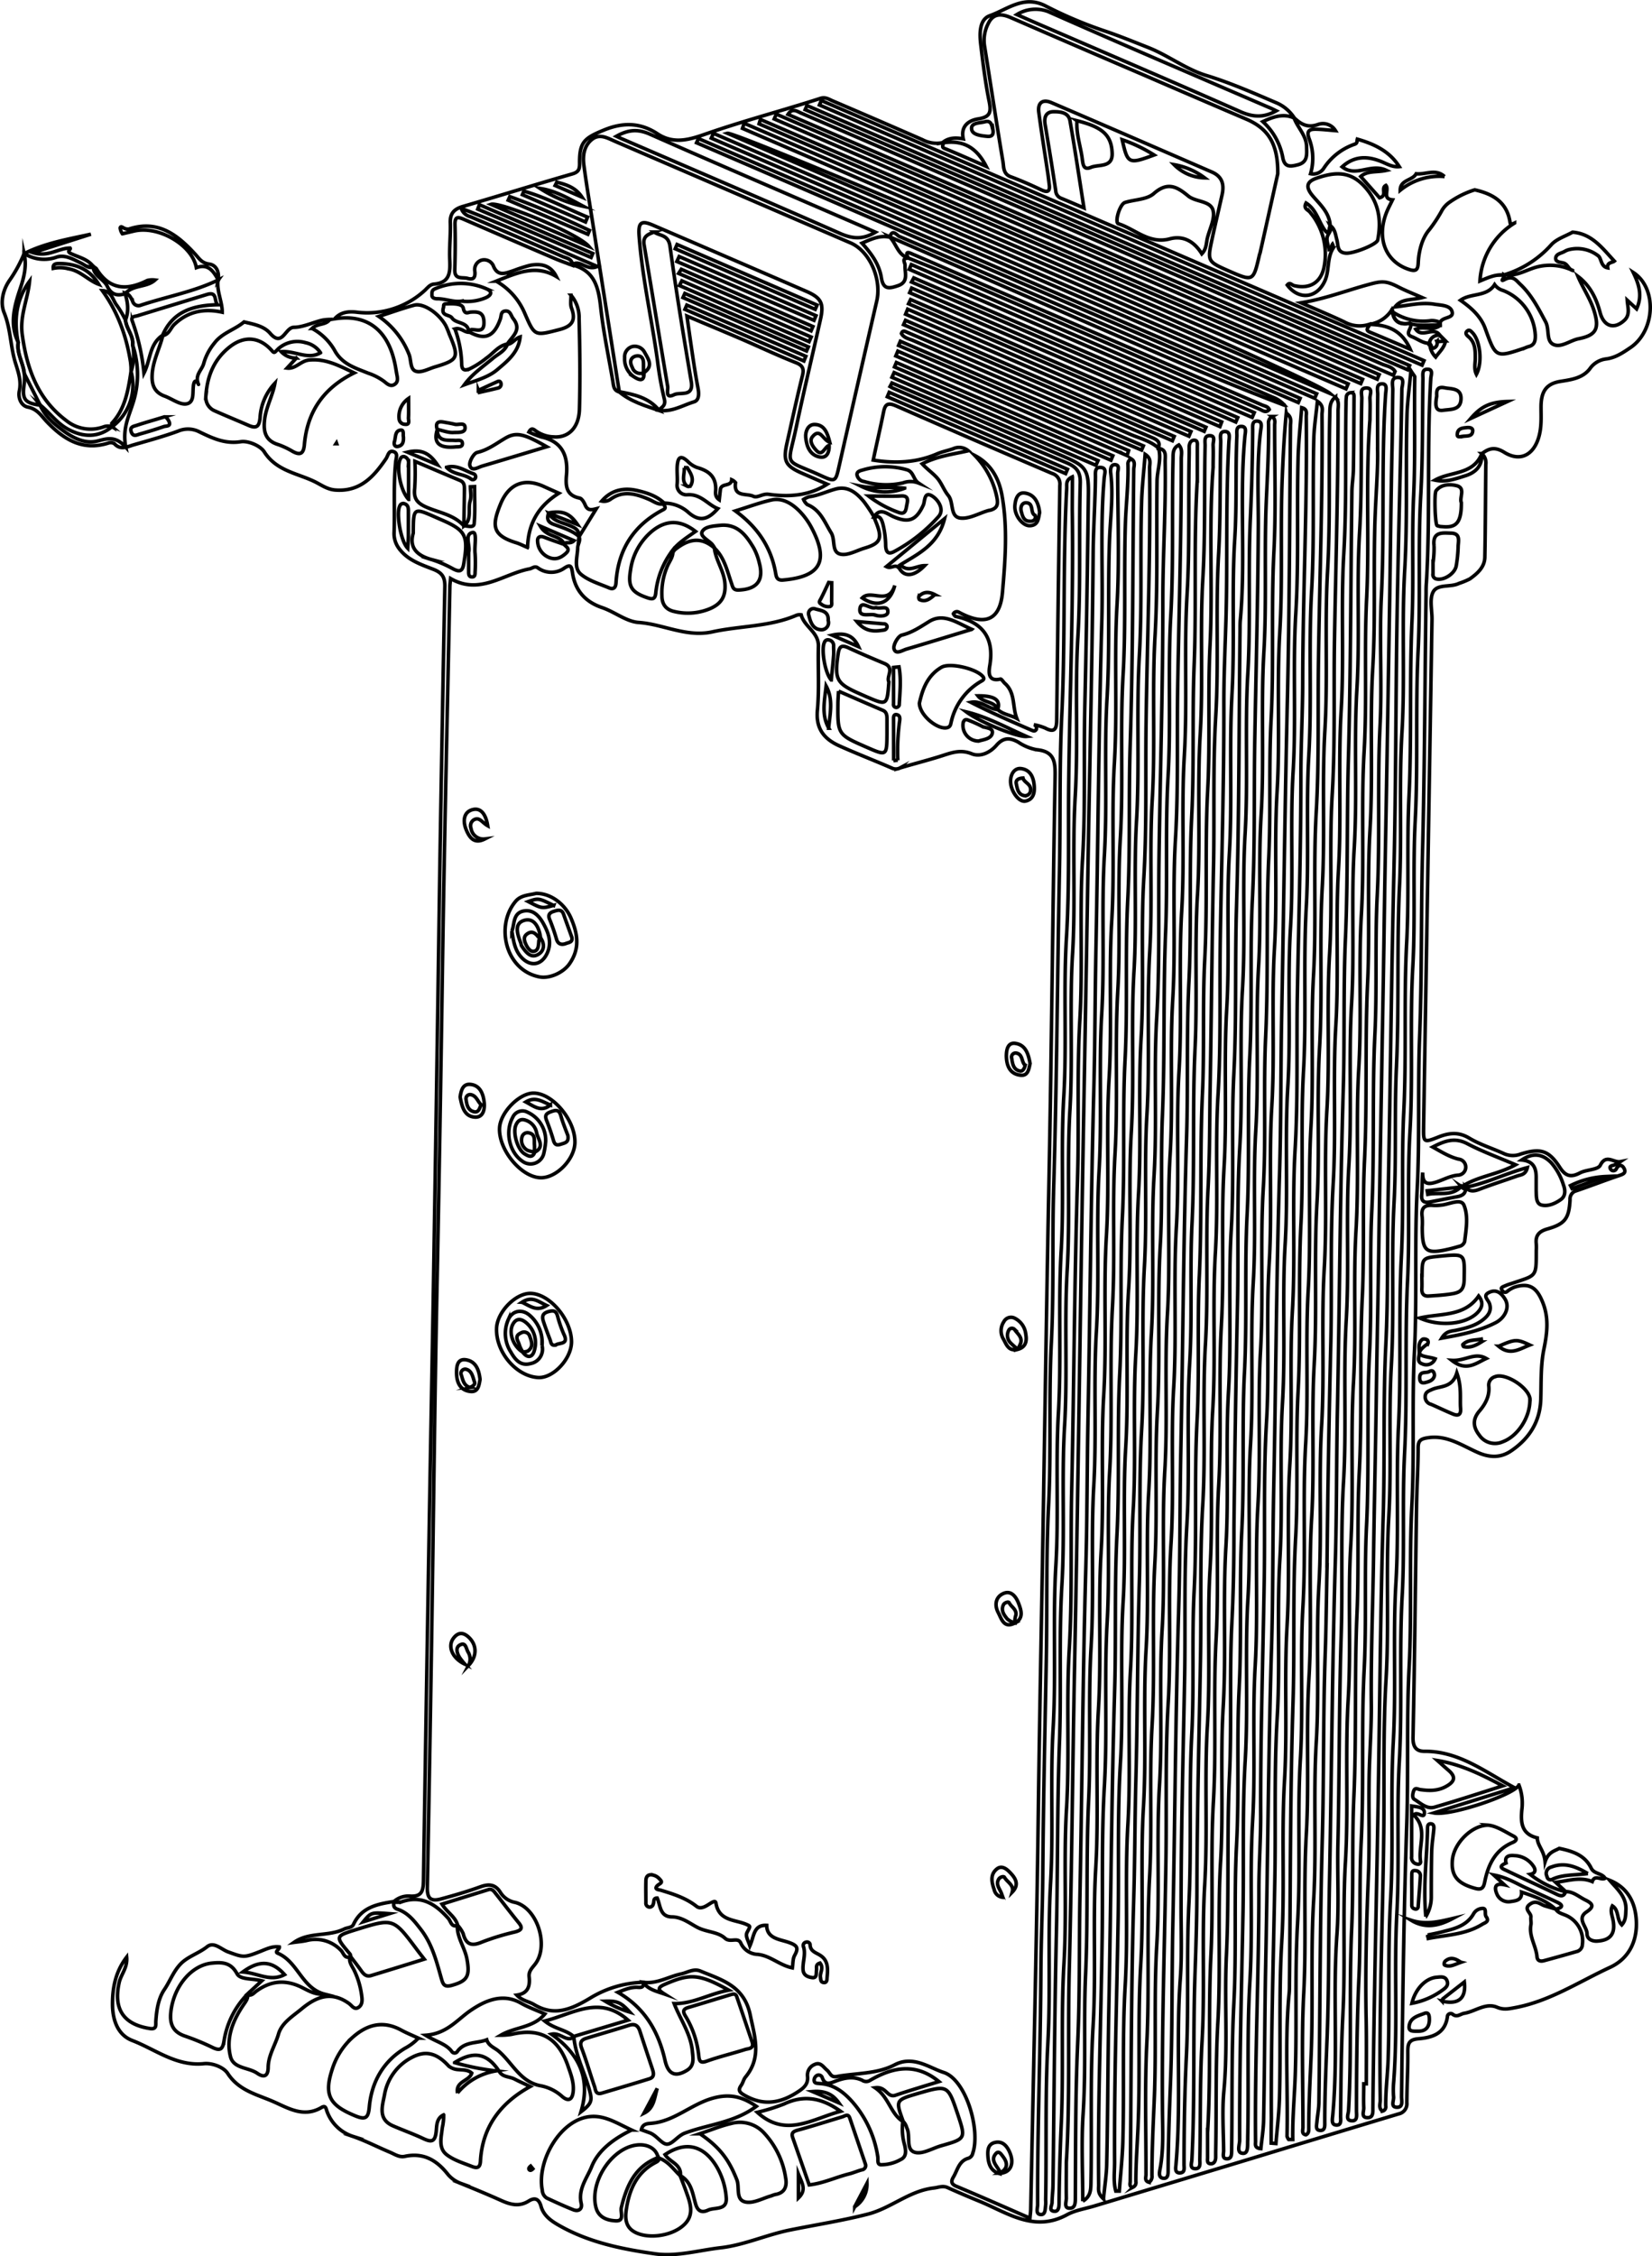 <svg id="Layer_5" data-name="Layer 5" xmlns="http://www.w3.org/2000/svg" viewBox="0 0 466.37 636.59"><defs><style>.cls-1{fill:none;stroke:#000;stroke-miterlimit:10;}</style></defs><title>troubleshoot</title><path class="cls-1" d="M551.57,159.42l2.65,2.44c1.66-3.6.75-6.8-.94-10.26,6.83,4.43,6.17,16.48-.78,21.18-2.11,1.43-4.23,2.89-6.89,3.21a6.57,6.57,0,0,0-4.6,2.79c-2.06,2.69-5.38,3.07-8.37,3.56-4.38.72-5.39,3.42-5.4,7.24,0,2.83.2,5.63-.64,8.48-1.46,5-5.21,7.08-9.75,4.27-2.63-1.63-4.31-1.14-6.34.41-2.37,6-8.77,4.93-13.2,7.44,3.1,0.68,5.84-.38,8.58-1.23,3-.94,4.83-2.88,4.63-6.25a3.43,3.43,0,0,1,1.14,3c-0.1,8.74-.11,17.47-0.28,26.21-0.05,2.86-2.12,4.61-4.23,6.14a21.54,21.54,0,0,1-3.07,1.27c-2.39,1.19-6.09.07-7.31,2.44-1.07,2.09-.27,5.13-0.31,7.76q-1.18,71.58-2.37,143.16c-0.07,4.37,0,4.5,4.07,2.88,3.06-1.21,5.74-1.58,8.82.27s6.59,2.89,9.85,4.4a6.12,6.12,0,0,0,4.67.09c5.53-1.72,7.88-1.11,11,3.69,1.62,2.54,3.11,3,5.7,1.65,1.87-1,5.11-.85,5.78-2.19,1.63-3.28,3.79-.63,5.66-1a10,10,0,0,1-1.74.95c-0.6.19-1.44,0.27-1.1,1a0.92,0.92,0,0,0,1.73,0c0.86-1.47,1.77-.87,2.21.07,0.58,1.23-.45,1.56-1.5,1.92-4,1.34-7.86,2.85-11.81,4.2a2.46,2.46,0,0,0-2,2.64c-0.28,5.3-1.46,6.8-6.41,8.21-2.29.65-3.41,1.81-3.12,4.22a16.24,16.24,0,0,1,0,1.87c0,7.68.09,6.87-6.86,9.26a15.62,15.62,0,0,0-2.09.75c-0.44.22-1.36,0.41-.64,1.27a0.89,0.89,0,0,0,1.27.35,7.65,7.65,0,0,1,2.2-1.32c4-1.25,6.11,0,7.75,3.86,2,4.59,1.49,8.9.53,13.61s-0.74,9.42-.89,14.15c-0.19,6.41-3.31,11.17-8.4,14.61-2.74,1.85-5.69,2-9.13.54-4.53-1.94-8.81-5.1-14.31-4.27-2,.3-2.77.74-2.78,2.85,0,5.49-.37,11-0.45,16.47-0.32,21.74-.53,43.48-1,65.21-0.06,2.81,1,4,3.38,3.94,9.7,0,17,5.84,25.27,10.27L497,586.22c4.77,0.92,22.77-5.18,24-7.88a14.25,14.25,0,0,1,.85,6.76c-0.4,3.78-.18,7.07,4.34,8.16,0,2.15,1.93,3.53,2.2,6.73,0.89-2.74,2.62-3,4-3.77,3.66,0.78,7.18,1.83,9,5.55,0.83,1.72,3,1.37,3.94,2.88-1.12.68-2.89-1.17-3.63,0.94-3.34-1.4-6.51-.28-10.32.21l2.92,2.69a26.19,26.19,0,0,1-10.13-4.95c1.28-.22,1.69-1,1.06-2.08a6.7,6.7,0,0,0-5.46-3.2c-1-.09-3-0.15-2.4,2.09-2.7,1.14-.68,1.72.32,2.21,4.63,2.23,9.32,4.35,13.95,6.6,1.21,0.59,2.06.72,2.55-.76,2.26,0,3.82,1.56,5.69,2.44,2,1,2.43,1.83.23,3.29-2.95,1.95.16,4.15,0.13,6.26,0,1.22,1.14,2,2.67,2,3.93-.18,5.42-2.07,4.65-6-0.25-1.29-.86-2.6-0.17-3.94,1.91,1.17,1.14,3.82,2.65,5.35,1.18-1.32,1.07-2.72,1.16-4.07,0.26-3.8-2.43-6-4.58-8.51,5.12,2.06,7.25,6.3,7.52,11.36,0.31,5.78-2.07,10.73-7.41,13.2-8.83,4.09-17.1,9.59-26.91,11.39-1.69.31-3.13,0.66-5-.13-3.22-1.36-6.15,1.21-9.28,1.71-1,.16-1.94,1.18-3.12.36a0.94,0.94,0,0,0-1.62.7c-0.7,4.77-4.4,5.79-8.17,6.12-2.79.24-3,1.47-3,3.76,0.05,4.74-.25,9.49-0.27,14.24a2.93,2.93,0,0,1-2.38,3.22q-21.17,6.37-42.32,12.82l-43.44,13.12c-2.61.79-5.43,1.2-7.78,2.48-9.37,5.11-16.91-.61-24.88-3.85q-4.46-1.82-8.86-3.8c-1.4-.64-2.62,0-4,0.13-6.85.82-12,5.7-18.54,7.37-7.26,1.85-14.68,3-22,4.48-6.66,1.36-12.87,4.24-19.53,5-6.12.71-12.44,2.55-18.37,1.72-9-1.27-18.16-3.07-26.41-7.57-2.6-1.42-5.1-2.92-5.92-5.86-0.65-2.32-1.93-2.44-3.48-1.47-2.71,1.69-5.17,1-7.78-.17-3.75-1.69-7.55-3.25-11.36-4.8a8.67,8.67,0,0,1-3.65-2.54c-3.14-4-6.91-6.25-12.21-5.09-1.53.33-2.88-.64-4.24-1.21-3.45-1.44-6.79-3.19-10.32-4.41a11.58,11.58,0,0,1-7.32-6.92c-0.33-.82-0.35-2-1.57-1.28-5.2,3.09-9.61.06-14.08-1.83s-9.38-3.05-12.43-7.75c-1.14-1.76-4.32-3-6.72-2.76-7.78.8-13.64-4-20.23-6.54-4.29-1.64-5.58-6.1-5.58-10.26,0-4.51.79-9.08,4-13.27,0.29,3-1.6,4.87-2.11,7.16-1.68,7.46,1.16,11.84,8.7,13,2,0.3,1.58-1.12,1.65-2.12,0.21-3.14.7-6.38,2.41-8.9,1.59-2.35,2.52-5.06,4.56-7.19s5.14-3,7.52-4.89c1.94-1.53,4,.81,6,1.51,4.25,1.54,4.38,1.65,9-.17,1.69-.67,3.43-1.55,5.38-1.27,0.13,0.69-1.51,1.34-.43,1.8,5.69,2.41,6.79,9.89,13.18,11.52-2.47.25-4.4-.88-6.31-1.85-4.56-2.31-8.81-2-12.93,1-0.74.54-1.42,1.54-2.62,0.91l4.15-3.82c-2.8-.72-6.06-0.26-7-2-1.77-3.29-4.34-3.24-7-3-6,.54-11,6.8-11.7,14-0.32,3.3.69,5.47,4,6.59a70.7,70.7,0,0,1,7.92,3.28c2.13,1,2.71.32,3.09-1.75a24.3,24.3,0,0,1,6.73-13.44c0.16,1.36-.65,2.25-1.36,3.32-2.9,4.34-4.82,9.18-3.53,14.37,0.85,3.45,5.1,3,7.59,4.74,1.79,1.22,3,.92,3.06-1.62,0-3.42,2-6.31,2.91-9.47s4-5,6.57-7.13c4.68-3.9,8.77-4.74,13.33-1.49,0.85,0.6,1.54,2,2.83,1,1-.75.92-2.11,0.76-3.14a22.91,22.91,0,0,0-2.24-7.45c-0.61-1.15-1.53-2.31-1-3.79,1.05,1.39,2.13,2.75,3.13,4.17,0.7,1,1.48,1.73,2.77,1.33,4.91-1.5,9.8-3,15-4.63-0.88-1.14-1.49-1.91-2.07-2.69-6.66-8.9-6.65-8.9-17-5.69-6.16,1.91-6.15,1.9-1.88,6.95a1.82,1.82,0,0,1,.2.67c-1.79.85-2-1-2.77-1.72a9.91,9.91,0,0,0-9.58-2.8c-1.19.28-2.43,0.37-3.65,0.54,4.24-3,9.69-1.55,14.17-3.77,0.86-.43,2.14-0.31,2.59-1.28,2.28-4.89,6.79-5.75,11.4-6.47,0,0.94-.33,1.72,1.13,2.21,2.92,1,4.72,3.35,6.57,5.76,3.16,4.12,4.37,9,5.72,13.76,0.49,1.73.88,2.5,3,1.91,4.34-1.23,5.1-2.58,4.23-7.36-0.6-3.33-2.9-6.14-2.72-9.66a8.83,8.83,0,0,1,1.64,2.42c0.82,3.19,2.44,3.63,5.37,2.38a68.64,68.64,0,0,1,9.23-2.82c1.68-.45,2.43-1,1.07-2.62-2.2-2.7-4.3-5.48-6.46-8.2-0.53-.66-1-1.46-2.12-1.12l-13.06,4.07c1.46,2.4,3.81,3.56,4.44,6-1.81.64-1.92-1.11-2.64-1.94-3.56-4-7.56-6.72-13.29-4.67a6.55,6.55,0,0,1-2.2,0,6.15,6.15,0,0,1,4.41-1.66c3.52,0.29,4-1.3,4.05-4.41q1.24-80.39,2.7-160.78,1-61.28,1.88-122.56,0.65-40.84,1.45-81.68c0.06-2.69-.78-3.93-3.26-4.9-3.57-1.39-7.35-2.61-9.77-6a7,7,0,0,1-1.29-4.54c0.22-6.61-.22-13.24.45-19.85,0.1-1,.8-2.5-0.8-2.85-1.22-.27-1.39,1.21-1.91,2-3.48,5.12-7.36,9.45-14.42,8.87-2.26-.19-3.94-1.48-5.77-2.37-4.92-2.39-10.77-3-14.21-8.4-1.11-1.74-4.55-3.18-6.62-2.86-4.49.7-8-1-11.68-2.77a7,7,0,0,0-6-.22c-4.09,1.51-8.32,2.65-12.51,3.86-1.85.53-3.76,1.65-5.54-.35a2.12,2.12,0,0,0-1.74-.11c-7.25,2.26-12.53-1.08-17.25-6-1.58-1.65-2.69-3.63-5.4-4.17-1.89-.37-2.82-2.6-2.4-4.56,0.59-2.73-.24-5.13-1-7.58-1.54-4.71-1.36-9.75-3.28-14.46-1.12-2.74-.47-6.2,1.4-9A38.56,38.56,0,0,0,99,146.29L99,146.21c0.81,3.48,0,6.67-1.11,10-1.64,4.89-3.07,10-.53,15.13-0.47,3.1,1.4,5.74,1.7,8.68a16.88,16.88,0,0,1,0,2.9c-0.71,4.44.06,5.52,4.52,6.12l-0.11-.14c1.36,3.22,3.94,5.39,6.63,7.37,2.85,2.09,6.17,3.78,9.7,2.86,2.67-.69,5-1.47,7.91,1.75-1-5.13.8-8.52,1.92-12.11a26,26,0,0,0,0-16.75c0.29-2.6-1.78-4.52-2-7,1-2.59.65-5.14-.19-7.68,1.24,0.31,1.74,1.38,2.2,2.35a1.71,1.71,0,0,0,2.34,1.13c7.27-2.42,14.89-3.75,21.85-7.12l-0.08.11c-0.4,3.12,1.19,6,1.19,9-5.08-1.11-9.6-.29-13.52,3.44-1.11,1.05-1.49,2.93-3.36,3.15,2.9-6.81,8.63-8.56,15.6-8.7-1.11-1,0-3.86-3.09-2.88-6.53,2-13.08,4-19.6,6-0.59.19-2,.09-1.39,1.58a61.36,61.36,0,0,1,3.26,14.58c1.88-3.67,1.48-8.23,5.36-10.73-0.91,3.83-2.91,7.34-3.06,11.42-0.11,2.87.81,4.81,3.55,5.81,2.1,0.77,4.36,2.55,6.21,2.18,2.41-.48,1.49-3.65,2-5.66s1.62,0.84,1.31.09c-1.09-2.6,1-3.94,1.5-5.82a15.54,15.54,0,0,1,3-5.72c2.16-2.91,5.74-3.77,8.39-6,2.66,0.64,5.56,1.12,7.38,3.23,3.47,4,4.2-1.7,6.69-1.71s5.27-1.34,7.92-2a13.71,13.71,0,0,1,2.21-.22c-1.13,1.68-3.46,1-5,2.54a16.08,16.08,0,0,1,6.32,6.11c2.14,4,5.93,5.05,9.55,6.52a16,16,0,0,1,4.59,2.4c0.87,0.74,1.84,1.53,3,.63,0.9-.71.64-1.79,0.45-2.78s-0.32-2-.53-2.93c-2-9.67-8-14.09-17-12.67,1.64-1.88,3.79-2.12,6.07-1.89A24,24,0,0,0,212,156.76c0.84-.75,1.54-1.79,2.71-1.88,4.47-.36,4.62-3.3,4.46-6.79s0.27-7,.15-10.47c-0.1-2.75,1.11-3.94,3.63-4.67,10.27-3,20.47-6.19,30.75-9.14,1.83-.53,2.14-1.29,2.12-3-0.07-6,1.33-7.11,6.86-9.39s10.41-2.07,15.16,1.07,9.41,1.49,13.95-.09c10.55-3.66,21.35-6.47,32-9.92,1.44-.47,2.42.26,3.5,0.72q12.69,5.41,25.33,10.94a8.45,8.45,0,0,0,5.68.83c0.53,0.41-.55,1.19.52,1.62,3.7,1.5,7.34,3.14,11.79,5.07-3-5.91-7.11-7.45-12.41-6.62,1.74-1.54,3.81-1.5,5.94-1.15-0.82-3.61,1.58-5.21,4.2-5.62,3.42-.53,3.72-1.92,3.11-4.92-1.06-5.22-1.71-10.53-2.35-15.82-0.39-3.16-.52-7.31,2.56-8.39,4.9-1.74,9.56-5.87,15.61-2.79a119.91,119.91,0,0,0,16.47,7c4.31,1.44,8.48,3.15,12.69,4.81,5.64,2.24,10.5,6.08,16.34,7.86,6.88,2.1,13.43,5,20,7.81a11.35,11.35,0,0,1,4.85,4.21c-3.11-1.41-5.93-.39-8.92,1a18.12,18.12,0,0,1,5.6,9.95c0.49,3,2.09,2.77,4.25,2.23,2.88-.72,2.54-2.92,2.51-5,0-3.27-2.56-5.46-3.57-8.31,1.93,1.83,3.83,3,6.82,1.92a4.13,4.13,0,0,1,4.9,1.75c-1.73-.14-3.46-0.34-5.2-0.4-1.91-.07-3.19.21-2.19,2.79a15.47,15.47,0,0,1,.36,9.76,3.56,3.56,0,0,0,3.74-1.55,17,17,0,0,1,8.68-6.76c0.87-.28.63-0.91,0.78-1.44,4.75,1.36,9.07,3.37,11.84,7.75-2,.21-3.56-0.84-5.28-1.51-3.84-1.51-7.49-1.48-10.84,1.57,3.88,3.11,8.11-1.15,12.48,1-2.74.62-5.33,0-7.24,1.73l5.32,6c2.31-.58.24-2.71,1.79-3.49,1,1.18-1.16,3.82,1.86,4.07-0.53,1.12-1.12,2.21-1.6,3.35-3,7.31-.46,14,6.1,16.24,2.08,0.72,2.68.25,2.77-1.84,0.15-3.38,1.14-7,3.09-9.28a39.33,39.33,0,0,0,3.65-5.57,7.32,7.32,0,0,1,1.95-2.12,25.63,25.63,0,0,1,7.26-3.6c5.16,1.16,9.19,3.5,10,9.37,0.07,0.5.82,0.21,1.24,0A20.54,20.54,0,0,0,510,154c2.42-1,4.44-1.93,6.75-1.68l0-.08c0.64,0.4-1.49,2.25.23,1.34,2.39-1.27,3.28.32,4.32,1.27,3.24,3,5.2,6.86,7.25,10.7,1.12,2.1.06,5.37,2.21,6.36s4.64-1.11,7.06-1.61c5.15-1,5.94-3,4.36-8-1.1-3.43-3.14-6.34-4.51-9.59,3.41,2.57,5.19,6.18,6.24,10.17s4,4.88,6.89,2.18C552.49,163.46,551.69,161.36,551.57,159.42Zm-51.29,11.52-1.59-1.61c-1.74-2.67-5,.93-6.82-1.73,2.22-1,4.86.63,6.91-1.1l0-.81c0.59-1.69,4.11-1,3.3-3.2-0.6-1.66-3.09-1.64-4.95-1.94-3.78-.62-7.41.39-11.1,0.76,1.81-2.4,4.65-1.85,7.65-2.63-2.52-1.11-4.67-1.94-6.72-3-3.66-1.86-4.77-1.68-8.67-.61-6.15,1.68-12.12,4-18.82,5.08,4.29,1.88,8.3,3.53,12.21,5.38a8.82,8.82,0,0,0,7.14.68c0,0.75-1.56,1.54.16,2.25,3.69,1.51,7.35,3.1,11.33,4.79-2.39-5.45-6.57-6.92-11.56-7a9.1,9.1,0,0,0,6.46-4.25,1,1,0,0,1,.11.63c0.4,2.94,2.22,3.75,4.9,3.27,1.1,1.15-1.8,2.92.54,3.81,1.68,0.64,3.14,1.91,5.07,1.89a5.71,5.71,0,0,0,1.67,3.86C498.54,174,499.95,172.83,500.28,170.94Zm-253.2,48.49c-0.48,1.46-.44,2.52,1.36,3.2,2.47,0.93,5.08,1.65,7.18,3.41,0.59,1.16-.3,2.16-0.33,3.22-0.06,2.55-1.2,5.69.9,7.47s5.25,2.72,8,3.87c1.13,0.48,1.83,0,1.91-1.42,0.57-9.4,5-16.34,13.4-20.69,1.2-.63-0.38-1.32.28-1.82a10.38,10.38,0,0,1,6.53,2.42c3.35,3.06,5.79,2.24,8.53-.87-2.84-1.12-4.72-4.11-8.47-3.92a2.67,2.67,0,0,1-3-3.06c0.14-1.61-.09-3.25,0-4.87,0.15-2,.55-3.74,3-1.46a7,7,0,0,0,2.69,1.74c3.12,0.88,5.22,2.46,5.19,6,0,1-.37,2.13,1,3.08,0.13-1.18.22-2,.32-2.89,0.22-1.9,3.07-.75,3.19-2.76a3,3,0,0,1,1.09.82c-0.62,4.16,3.13,2.94,5,3.83,1.19,0.59,2.6-.8,4.34-0.55,7,1,12.24-.09,16.53-2.85l-6.9-3c-4.92-2.14-5.61-3.49-4.44-8.66,1.43-6.3,2.77-12.61,4.33-18.87,0.51-2,.16-3-1.91-3.79-5.2-2.06-10.27-4.46-15.41-6.68-5-2.14-10-4.22-15.27-6.44,0.54,3.76,1,7.06,1.49,10.35s1,6.63,1.63,9.93c0.3,1.59.38,3.49-1.13,3.93-3.27,1-6.35,3-10,2.35,0.9-.85,2.12-1.25,1.63-3.15a99.58,99.58,0,0,1-1.95-11c-1.62-11.66-4.27-23.17-5.16-34.94-0.29-3.89.54-4.56,3.93-3.1q21.6,9.29,43.18,18.62c4.29,1.86,5.1,3.4,4.1,7.85-2.27,10.18-4.71,20.32-6.86,30.53-2.44,11.57-3.76,8.76,6.9,13.61,4.21,1.92,4.2,1.81,5.22-2.71q5.26-23.24,10.6-46.46c1.46-6.29-2-14.1-7.33-16.42l-66.5-28.66c-2.16-.93-4.4-2.34-6.62-0.51s-2.56,4.57-2.22,7.18c0.87,6.53,2,13,3,19.53q3.5,22.24,7,44.47c-1.55-.37-1.6-1.65-1.8-2.88-1.17-6.93-2.67-13.83-3.43-20.81-0.62-5.67-1.65-10.59-8.14-12.16,2.32-1.7,4.06,1.84,7.19.46-13-5.49-25.13-11.33-38.44-16.39a3.62,3.62,0,0,0,2.55,2.33c8.66,3.73,17.32,7.44,26,11.23,1.16,0.51,2.82.63,2.84,2.5-1.51-.57-3-1.08-4.52-1.71q-13-5.57-26-11.2c-1.66-.72-2.7-1.06-2.63,1.47,0.12,4.23.07,8.47-.06,12.7-0.09,2.94,2.22,2,3.67,2.45,1.77,0.51,2.14-.48,2-2a2.75,2.75,0,0,1,2-3.19,2.85,2.85,0,0,1,3.16,1.5c1.27,3.36,3.52,2.19,5.72,1.5a43.15,43.15,0,0,1,4.6-1.49c3.13-.61,5.9-0.09,7.5,3.12-5.81-3.47-11.11-1-16.95,1.33a18.92,18.92,0,0,1,8.09,9.16c2.8,6.43,2.77,6.28,9.69,4.51,3.57-.91,4.8-2.53,3.47-6.09-0.4-1.08-.12-2.41-0.15-3.62a9.64,9.64,0,0,1,2.29,6.54c0.22,8.54.33,17.08,0.1,25.62-0.14,5.21-3.08,8.08-7.19,7.82a9.14,9.14,0,0,1-5.21-1.75c-0.65-.51-1.23-0.85-1.86.36A22.81,22.81,0,0,0,245,198c5.9,1.28,7.61,5.25,7.12,10.75-0.27,3-.14,5.74,3.71,6.5,0.65,0.13,1.26,1.21,1.59,2,0.7,1.65,1.88,1.31,3.12,1l-4.9,7.94c0.2-2.05-1.33-2.64-2.79-3.25-2.08-.86-4.48-1.17-5.73-3.42l8.11,3.19C253,219.45,251,218.75,247.08,219.43Zm-31.46-23.57c1.56,0.33,3.15,1,4.69.88,1.06-.06,3.09.19,3.18-1.15,0.13-1.92-1.82-.9-2.87-1.16s-2.15-.44-3.24-0.63c-1.79-.33-2.26.48-1.74,2.13-1.15,3.73.48,5.3,5.1,4.88,0.83-.08,2.06.16,2-1s-1.3-.78-2.07-0.83C218.46,198.82,215.73,199.5,215.62,195.86ZM521.74,608.55c3.39,1.14,6.79,2.26,9.51,4.75l-2.85-.84c-1.34-.39-2.4-1.72-4.12-0.6-2.25,1.45.25,2.49,0.1,3.73-0.09.73,0.13,1.51,0,2.22-0.59,3.23,1.47,5.94,1.73,9,0.1,1.17,1,1.35,1.94,1.1,3.13-.84,6.24-1.72,9.35-2.61a2.07,2.07,0,0,0,1.51-1.93,7.82,7.82,0,0,0-4.71-8.28c-1-.43-2.15-0.66-2.79-1.7,1.72-.4,2.39-1.05.35-2-3-1.43-6-2.75-9-4.13-2.61-1.21-5.07-2.81-8.86-3.53l3,2.76c-3-.68-2.8,1.17-2,2.86a3.53,3.53,0,0,0,3.72,1.88C520.22,611,521.89,610.84,521.74,608.55ZM373.93,274.94c-2.67-.18-4.72-2.65-7.63-2.07,5.6,2.89,11.34,5.36,17.07,7.85,0.66,0.29,1.2.39,1.43-.43a1,1,0,0,0-.75-1.11,16,16,0,0,1,3.19.94c2.54,1.36,3.24.43,3.27-2.15q0.38-33.15.89-66.31a3.08,3.08,0,0,0-2.18-3.36q-22.14-9.45-44.19-19.12c-2.36-1-3-.24-3.41,1.86-0.92,4.58-2,9.13-2.9,13.49,6.26,1,12.25.73,18-1.75,1.48-.64,3.1-0.93,4.62-1.48a4,4,0,0,1,4.2.6c-4.34,1-8.8,1.51-13,3.69,1.47,1.58,3,2.61,4.23,4s1.9,3.43,3.14,4.93c1.61,2,.4,6,3.42,6.37,2.49,0.29,5.21-1.34,7.83-2.11,0.24-.07.5-0.08,0.73-0.15,1.72-.53,2.13-1.47,1.77-3.38a23.56,23.56,0,0,0-6.24-12c4.57,2.38,6.79,6.46,7.65,11.26,1.63,9.09.92,18.28,0.13,27.36-0.69,7.87-4.92,9.54-12.2,5.64a1.12,1.12,0,0,0-1.65.37,1.83,1.83,0,0,0,.59.75c7.55,1.59,11,5.9,9.69,13.83-0.27,1.64-.72,4.7,3,3.85,0.31-.07.81,0.83,1.27,1.23,3,2.66,2.06,6.64,3.35,9.87-1.75-.95-3.87-1.08-5.4-2.51,0.91-2.66-.82-3.91-5.58-3.86C369.83,273.09,373,272.52,373.93,274.94ZM251.51,228.34c-1.85-.67-3.72-1.28-5.54-2-1.27-.53-2.11-0.14-2,1.12a5.15,5.15,0,0,0,3.28,4.57c1.87,0.73,3.32.07,4.71-1.2s0.07-1.8-.58-2.57c0.6-.89,1.8.12,2.87-1l-9.51-4.09C246.7,226.52,250.47,225.56,251.51,228.34Zm2.67,420.93,15.32-4.59c-8.15-7.21-15.51-1.74-23.53.24,2.8,2.3,6.05,2.43,8.31,4.47-2.14,1.68-3.82-1.31-6.39-.74,7.91,5.62,11.11,12.62,8.32,21.89,3-2.28,3.22-3.14,2.43-6C257.27,659.39,254.64,654.65,254.18,649.27ZM224.54,168.46c-1.32,0-2.3-1.4-3.91-.94a30.7,30.7,0,0,1,1.9,9.75c0,1.7.63,2.19,2.29,1.5a25.07,25.07,0,0,0,4.67-3c2-1.37,3.41-3.54,6-4-0.71,2-2.62,2.79-4.08,4-2.82,2.37-5.9,4.45-8.12,7.51,3.24-1.2,6.75-2.11,9.24-4.22,2.79-2.37,6.1-4.88,6.5-9.27-1.5.48-2.18,2-3.67,2.09,1.34-2.22,4.3-4,1.73-7.25-0.66-.83-0.76-2.24-2.17-2.16s-1.15,1.33-1.47,2.23c-1.81,5.12-4.4,6.14-8.95,3.58a2.07,2.07,0,0,1,.82-0.58c1.6,0,3.6,1,3.5-2.13-0.08-2.73-1.57-2.94-3.71-2.79-0.69,0-1.71.88-2.13-1.12-0.29-1.39-3.11-1.26-4.93-1.19-0.82,0-.51.54-0.67,1.07-0.73,2.41,1.7,1.87,2.41,2.87C221,166.2,224.41,165.37,224.54,168.46ZM348.7,147.56c3.45,1.4,6.93,2.73,10.35,4.21q44.39,19.2,88.77,38.41c0.8,0.35,1.76,1.19,2.7.07-0.37-.86-1.24-0.94-2-1.26L362,151.67c-4-1.72-8-3.5-12-5.17-0.71-.29-2.57-1.4-1.41,1-3-.89-3.35-4.15-5.32-6q27.91,12.13,55.82,24.26c18.47,8,36.88,16.19,55.73,23.3a7.78,7.78,0,0,0-3.26-2.25l-63-27.13c-14.15-6.1-28.28-12.23-42.47-18.24-0.65-.27-2-2.34-2.69.21-2.81-.63-5.19.52-7.85,1.68,2.7,3,4.88,6,5.46,9.74,0.55,3.44,2.23,3.08,4.62,2.28,3.13-1,2-3.57,2.07-5.63C347.84,148.89,346.44,147.53,348.7,147.56ZM223.16,223.1c1-.08,2.78.7,2.9-0.65,0.32-3.46.11-7,.11-10.44l-1.17.05c0,1.34.31,2.77-.07,4-0.72,2.33.59,5.17-1.78,7.06q0.08-5,.16-10.06c0-1.13.07-2.24-1.26-2.79-4.07-1.7-8.12-3.44-12.72-5.39a68.78,68.78,0,0,1-.06,7.64c-0.33,2.78.61,4.09,3.23,5.26C216.11,219.38,220.33,219.91,223.16,223.1ZM505.9,409.71c-0.56.76-.8,0-1.15-0.23l0.07,0.08c4.46-3,10.07-3.35,15.22-6.22-4.89-2.1-9.4-3.73-13.61-5.94-3.62-1.9-6.5-.73-9.76.94,2.53,1.41,4.71,2.78,7.26,3.41a2.27,2.27,0,0,1-.17,4.53c-2.16.2-4,1.25-5.92,1.89-2.31.76-4.11,0.9-4-2.63-0.24,2.29-.1,4.3-0.28,6.27s0.81,2.34,2.43,2c2.53-.47,5.06-1,7.58-1.45,1.49-.29,2.58-0.92,2.31-2.7,1.18,1.37,2.46,1.19,4,.59,3.48-1.34,7-2.45,10.55-3.71,1-.37,2.47-0.29,2.95-2.4C517.24,405.79,511.81,408.59,505.9,409.71ZM282.52,640c5.32,0.1,9.81-2.72,15.42-3.78-8.4-4.65-10.91-4.79-18.2-1.58-2.41,1.06-1.28,1.82.07,2.68-2.21-.78-4.59-1.24-6.08-3.33,3.88,0.56,7.17-1.59,10.76-2.35,1.79-.38,3.52-1.61,5.43-0.81C296,633.35,302.31,635,304,643.26c1.3,6.23,3.25,11.92-1.34,17.47-0.54.66-.71,1.61-1.2,2.32-1,1.4-.5,2,0.9,2.81C308,669.12,313,668,318,664.53c1.44-1,2.37-2.08,2.17-4a3.21,3.21,0,0,1,2-3.34c1.67-.79,2.46.73,3.46,1.56s1.07,2.17,2.83,1.83c5.45-1,11.28-.66,16.3-3.29,5.24-2.75,9.74.82,13.8,2.13,6.38,2,10.51,16.32,8.24,22.86a1.86,1.86,0,0,1-1.17,1.35c-2.74.74-3.1,3.36-4.28,5.32-0.69,1.15-.66,2,0.83,2.6,6.85,2.88,13.65,5.87,20.78,9,0.1-1.15.21-1.86,0.22-2.57,0.74-37.36,1.65-74.72,2.14-112.08,0.39-29.37,1-58.73,1.47-88.09,0.5-29.86.93-59.73,1.53-89.59,0.76-38.11,1.06-76.23,1.74-114.34,0.08-4.2-.17-7.18-5.24-7.64a13.89,13.89,0,0,1-5.14-2.12c-2.37-1.33-4.23-1.37-6.18.88-1.79,2.06-4.55,3.39-7,2.38-3.28-1.32-5.9-.2-8.79.71-3.79,1.19-7.64,2.16-11.44,3.3a2.51,2.51,0,0,1-2.05.14c-5-2.18-10.09-4.14-15.06-6.37-4.27-1.92-6.7-4.81-6.2-10.09,0.56-5.95.12-12,.28-18,0.11-4-4-5.51-4.86-8.88a2.74,2.74,0,0,0-1.35.13c-7.58,3.26-15.86,2.95-23.72,4.67-7.34,1.61-13.81-2.15-20.81-2.65-3.51-.25-6.79-3-10.31-4.19-4.91-1.66-7.7-5-8.39-9.93-0.26-1.87-.64-2.26-2.16-1.3a6.41,6.41,0,0,1-7.62,0c-0.88-.6-1.54.15-2.31,0.3-7.37,1.39-14.09,7.51-22.3,2.73-0.1,1-.2,1.66-0.21,2.28-0.72,36.23-1.58,72.47-2.11,108.7q-0.62,42.92-1.46,85.84c-0.73,35-1.07,70-1.62,105q-0.53,33.74-1.17,67.47c-0.06,3.16,1,4.06,4,3.2,3.71-1,7.42-2.09,11-3.39,2.45-.88,4.23-0.69,5.68,1.67a6.17,6.17,0,0,0,4.11,2.74c6.3,1.6,9.65,12.28,5.62,17.44-0.86,1.1-1.84,2-1.67,3.54,0.29,2.58-.27,4.71-3.48,5.17,1.52,1.62,3.38,1.77,4.85,2.66,5.72,3.46,10.55,1.36,15.76-1.75A30.44,30.44,0,0,1,273.78,634c0.37,1.77-1.06,1.42-1.87,1.41-1.79,0-3.31.64-5.28,1.42,7.68,4.42,11.49,11.17,13.3,19.17,0.88,3.91,2.84,4.91,6.23,2.82,2.14-1.33,1.68-3.4,1.5-5.37C287.19,648.48,284.25,644.47,282.52,640Zm56.43-419.42a41.67,41.67,0,0,0-2.88-4.34c-2-2.41-4.46-4.49-7.94-3.55-2.49.67-4.83,1.83-7.43,2.17a6.16,6.16,0,0,0-1.66.77,3.88,3.88,0,0,0,1.07,1.46c3.71,1.49,4.9,5,6.76,8,1.2,2,0,5.5,2.7,6,2.07,0.39,4.49-1.06,6.74-1.73,4.36-1.3,5-2.65,3.38-6.84-0.27-.69-0.55-1.37-0.81-2,1.65-.43,2.12.54,2.53,1.91a26.19,26.19,0,0,1,.82,6.26c0.09,1.68.63,2.66,2.53,1.57a45.41,45.41,0,0,0,12.44-9.85c1.64-1.95-.09-4.67-1.87-5.76-2.27-1.39-2,1.48-2.46,2.54-2,4.35-4.16,5.23-8.61,3.23C342.46,219.59,340.62,217.87,338.94,220.58ZM229.61,650.22c0.48,1.69,2.26,2.27,3.36,3.2,3.92,3.33,6.13,8.8,12,9.8a12.51,12.51,0,0,1,5.93,3c1.84,1.56,2.9.85,3.12-1.47,0.24-2.56-.71-4.91-1.5-7.21-2.77-8-7.9-10.74-15.93-8.85a19.33,19.33,0,0,1-3,.24c4-2.35,9.2-2.06,12.43-6-2.28-1-4.64-1.85-6.79-3.07-5.29-3-10.37-.5-14.16,2.08s-6.68,6.57-12.72,7c3.13,1.93,5.84,2.43,7.45,4.66a0.94,0.94,0,0,0,1.58-.18C223.47,650.64,226.88,651.29,229.61,650.22ZM294,229.44c-4.1-3.69-7.91-2.46-11.62.67a0.83,0.83,0,0,1-.36-0.05c1.75-2.28,4.2-3.75,6.53-5.41-4.22-3.27-8.22-3.32-12.2-.13a17.33,17.33,0,0,0-6.16,11.14c-0.78,4.63.35,6.2,4.78,7.72,1.67,0.57,2.21.24,2.37-1.5a23.76,23.76,0,0,1,4.78-11.93c0.26,1.61-.72,2.84-1.35,4.16a18.88,18.88,0,0,0-1.71,8.67c0,2.55,1.25,4,3.59,4.49a16.21,16.21,0,0,0,10.22-.92c3-1.38,4.19-3.4,4-6.75-0.18-3.74-2.6-6.69-3-10.27,2.83,2.68,3.59,6.4,4.8,9.86,0.4,1.14.45,2.06,2.06,2,5.18-.22,7.16-2.7,5.82-7.66a16.72,16.72,0,0,0-1.56-4.18c-2.15-3.63-4.62-6.94-9.6-6.4-1.86.2-4.28,0.31-5,1.85-0.56,1.24,1.76,2.32,2.82,3.45A7.5,7.5,0,0,1,294,229.44ZM278,683.53c-0.45-2.59-3.05-4.07-6.31-3.58-7.07,1.06-13.16,10.67-11.21,17.71,0.78,2.8,3.32,3.54,5.56,3.64,2.59,0.12,1.23-2.41,1.57-3.77,1.51-6.19,3.89-11.7,10.48-14.11,0.28,0.76-.15,1.07-0.77,1.39-5.52,2.87-7.57,7.92-8.36,13.65-0.31,2.23-.07,4.52,2.18,5.87,3.6,2.17,10.44,1.43,14-1.76,3.37-3,1.82-6.53.62-9.92-0.49-1.39-1.05-2.76-1.58-4.14,3.21,1.71,3.53,5.09,4.38,8,0.63,2.19,1.84,2.56,3.55,1.77,1.89-.87,5.41.17,5.11-3.51a20.07,20.07,0,0,0-2.72-8.77c-3.66-6.07-8.78-7.25-14.55-3.38,1.26,2.13,4.73,2.66,4.33,6C282.34,686.83,280.83,684.38,278,683.53ZM467.69,138.34c1.39,0.94,1.51,2.54,1.89,3.93,0.45,1.62,0,3.66,2.56,3.88,2.07,0.18,8.71-2.42,9-3.72,1.14-5.8.27-11-4.1-15.47-4.09-4.22-8.55-3.58-13.28-1.92-2.8,1-3,2.56-.92,5s4.69,4.72,4.88,8.34c-0.43.77-.17,3.47-1.89,0.73-1.51-2.42-2.21-5.41-4.92-7.11-0.86,1.62.59,1.91,1.11,2.58a18.42,18.42,0,0,1,4,15.35c-0.85,4.49-4.06,6.46-8.51,5.37-0.62-.15-1.19-1.09-1.91-0.16,3.21,4.28,8.25,3.81,10.54-1,1.43-3,.58-6.57,2.45-9.46a2.1,2.1,0,0,0-.22-1.07c-0.36.44,0.07,1.3-.95,1.53-0.22-1.19-.79-2.45-0.54-3.52S468.36,139.72,467.69,138.34Zm-120.49,535c-3.66-2.24-3.94-6.86-7.95-9.58,3.17-.45,3.39,2.9,5.74,2.11,4-1.35,8.1-2.56,12.28-3.86-6.6-5.41-13.08-4.06-19.4-.37a2,2,0,0,1-2.27,0c-2.46-1.16-4.85-.72-7.22.14-1.65.6-3.25,1.57-4.1-1a1.06,1.06,0,0,0-1.6-.4,1.59,1.59,0,0,0-.65,1.19c0,1,.77.91,1.59,1,3.86,0.2,6.67,2.32,9.16,5.1A30.37,30.37,0,0,1,340,683.22c0.14,0.81-.24,2.15.82,2.25a11.2,11.2,0,0,0,5.68-1.48c1.69-.8,1.42-2.54,1.1-4a16.21,16.21,0,0,1-.51-6.82,4,4,0,0,1,1.09,1.87c1.18,2.27-.43,6.14,2.29,6.93,2.11,0.62,4.91-1.12,7.4-1.84,7-2,7-2,4.7-8.9-2.8-8.31-2.8-8.31-11.26-5.85C345,667.24,345,667.24,347.2,673.31Zm-125.82-8.1c-0.67-3.32,3.29-3.31,4-5.61-1.1-1-2.49-.86-3.83-1a4.63,4.63,0,0,1-2.68-1c-3.26-3.58-6.38-4.51-10.28-2.49a14.65,14.65,0,0,0-7.84,10.58c-0.55,3-2,6.87,2.36,8.77,2.84,1.24,5.78,2.28,8.58,3.6,2.15,1,3.28,1.09,3.63-1.82,0.2-1.67,0-3.88,2.13-4.87a15.45,15.45,0,0,1-.39,3.65c-0.26,2.62-1.2,5.73,1.27,7.61,2,1.54,4.65,2.33,7.07,3.29,1.2,0.47,2.32.65,2.43-1.45,0.53-9.72,5.67-16.47,14.05-21.09-1.49-.71-3-1.37-4.4-2.1s-3.29-.53-4.24-2c-3.38-5.27-7.18-6.1-12.69-2.65A70.66,70.66,0,0,0,232.21,659,17.84,17.84,0,0,0,221.37,665.21ZM173.24,178.57l2.62-2.82a5.7,5.7,0,0,1-4.27-1.81c4-.3,7.53,2.4,11.09.3a6.73,6.73,0,0,0-4.24-2.84A8.07,8.07,0,0,0,170.9,173c-1.18,1.09-1.16,1.58-2,.59-3.36-3.77-7.6-4.23-11.66-1.14-4.57,3.48-6.54,8.33-6.91,13.89a4.1,4.1,0,0,0,2.45,4.28c3.19,1.42,6.42,2.74,9.62,4.13,2.3,1,3,.2,3.22-2.21a15.42,15.42,0,0,1,4.19-9.69c-0.63,3.54-2.51,6.71-2.92,10.33-0.38,3.37.26,5.91,3.93,7a22.67,22.67,0,0,1,4.05,1.93c2.1,1.12,3,.62,3.25-1.85,0.78-9.2,5.26-16,14.07-20.33-4.35-2.08-8.1-4.09-12.74-3.63C177.07,176.55,175.66,178.88,173.24,178.57Zm245.89,22.66c0.81-1.71-.22-2.41-1.59-3q-34.69-14.89-69.36-29.81c-0.57-.25-1.15-0.59-1.5.4,0.71,1.29,2.19,1.48,3.35,2,20.4,8.84,40.83,17.58,61.22,26.42,2.71,1.17,5.69,1.85,8,3.9,0.92,3.14-.36,6.18-0.41,9.29-0.21,14.6.26,29.2-.57,43.82-0.87,15.32.11,30.7-.78,46.06-0.83,14.32.11,28.69-.72,43.06-0.88,15.19.11,30.44-.78,45.68-0.84,14.32.1,28.69-.72,43.06-0.88,15.32.11,30.7-.78,46.06-0.83,14.32-.23,28.7-0.65,43.06-0.55,18.84-.49,37.7-1,56.55-0.27,10.73-.25,21.46-0.57,32.2-0.79,26.71-.71,53.44-1,80.17,0,0.62-.4,1.61.82,1.64a1.46,1.46,0,0,0,.77-1.6c0-5.62.46-11.22,0.67-16.83,0.55-14.84-.16-29.7.72-44.57,0.86-14.69-.12-29.44.75-44.18s-0.12-29.69.75-44.56-0.13-29.69.75-44.56-0.12-29.69.75-44.56-0.13-29.69.75-44.56-0.13-29.69.75-44.56c0.87-14.69.45-29.46,0.64-44.18,0.32-24.6,1.12-49.19,1.09-73.8,0-13,.89-26,0.65-38.94C421.15,203.3,421.58,201.45,419.13,201.23Zm33.79-77.49c0.1-8.52-2.73-12.77-8.92-15.42q-14.58-6.23-29.13-12.53-18.68-8-37.34-16.11c-2.62-1.14-4.93-1.24-6.33,1.66a10.19,10.19,0,0,0-1.09,6.15c1.75,10.92,3.38,21.85,5.22,32.76,0.26,1.52,0,3.54,2.22,4.35,2.91,1.07,5.75,2.34,8.56,3.66,1.8,0.85,2.58.58,2.29-1.52-0.13-1-.23-2-0.38-3-0.86-5.77-1.79-11.53-2.56-17.31-0.37-2.78,1.11-3.81,3.62-2.73,15.09,6.47,30.13,13,45.2,19.54,3,1.28,3.56,3.56,2.92,6.43-0.92,4.12-1.9,8.22-2.79,12.35-1.4,6.46-1.37,6.47,4.7,9.15,6.89,3,6.89,3,8.63-4.51,0.06-.24.17-0.47,0.22-0.71C449.75,138,451.52,130,452.92,123.74ZM344,182.78l-0.54,1c0.31,0.17.61,0.37,0.93,0.51,16.29,7,32.55,14.15,48.92,21,2.91,1.22,3.94,2.66,3.85,5.75-0.41,14.48.17,29-.67,43.45-0.87,14.95.12,30-.75,44.95-0.86,14.82.14,29.7-.76,44.57-0.87,14.57.12,29.2-.73,43.82-0.88,15.07.09,30.2-.78,45.32-0.84,14.58.14,29.2-.73,43.82-0.88,14.95.12,29.95-.76,44.94-0.87,14.7-.14,29.45-0.68,44.2-0.66,18.08-.47,36.21-0.88,54.32-0.53,23.48-.64,47-0.95,70.44,0,1.75-.24,3.49-0.27,5.24,0,0.86-1,2.25.47,2.48s1.5-1.29,1.51-2.4c0.07-7.49.3-15,.63-22.45,0.66-15-.12-30,0.75-45,0.85-14.58-.13-29.2.73-43.82,0.88-14.95-.11-30,0.77-44.94,0.86-14.7.34-29.46,0.67-44.19,0.66-29.59.77-59.19,1.67-88.78,0.45-14.85-.2-29.71.65-44.58,0.86-15.07-.13-30.2.76-45.32,0.85-14.45.31-29,.65-43.45,0.46-19.84.74-39.71,1-59.57,0.08-6.85-.71-7.89-7-10.59-10.26-4.39-20.51-8.84-30.76-13.25Q352.82,186.53,344,182.78ZM477.92,662.64H477.2c0,2.25-.1,4.5,0,6.75,0.06,1-.87,2.81,1.09,2.8,1.68,0,1.46-1.66,1.48-2.9,0.28-27.1.91-54.19,1.4-81.29,0.52-28.72.69-57.44,1.53-86.15,0.46-15.85-.05-31.72.72-47.59,0.69-14.09.38-28.22,0.67-42.33,0.61-30.47.9-60.94,1.62-91.41,0.57-24,.5-48,0.89-71.95,0.35-21.35,1-42.69,1.36-64,0-1.14,1-3.28-1.05-3.35-2.27-.07-1.48,2.2-1.51,3.51-0.11,5.2-.08,10.42-0.2,15.6-0.34,15.44-.47,30.88-0.73,46.31q-0.36,21.47-.72,42.94c-0.26,15.44-.57,30.87-0.79,46.31-0.2,14.06-.48,28.13-0.71,42.19-0.26,15.56-.56,31.13-0.78,46.69-0.19,13.94-.51,27.87-0.7,41.81-0.22,15.94-.59,31.87-0.82,47.81-0.2,13.69-.75,27.37-0.62,41.07,0.07,7-.51,14-0.62,21-0.14,9.2.17,18.41-.21,27.59-0.55,13.44-.89,26.87-0.63,40.32C478,650.42,477.92,656.53,477.92,662.64Zm-84.69,22.17c0,3.37-.06,6.75,0,10.12,0,1-.71,2.73.81,2.81,1.79,0.09,1.73-1.65,1.74-3.07,0.08-14.37,0-28.73.64-43.1,0.66-14.09.39-28.23,0.66-42.34,0.6-30.85.8-61.71,1.66-92.56,0.38-13.61.33-27.23,0.59-40.85,0.59-31.35.85-62.71,1.67-94.06,0.34-13.11.33-26.23,0.59-39.35,0.59-30.85.79-61.71,1.66-92.56,0.38-13.49-.51-27,0.69-40.47,0.09-1,.75-2.6-0.89-2.77-1.88-.2-1.59,1.5-1.6,2.7-0.08,7.24-.59,14.49-0.65,21.71-0.25,30.11-1,60.2-1.49,90.31-0.46,28.61-1,57.21-1.49,85.81-0.76,45.84-1.35,91.69-2.26,137.53-0.57,28.85-.79,57.71-1.52,86.56C393.62,649.08,394.31,667,393.23,684.81Zm39.87-8.52c0,2.37,0,4.75,0,7.12,0,0.7-.23,1.69.81,1.78s1.45-.78,1.49-1.75c0-.5,0-1,0-1.5,0.24-12.23-.08-24.46.61-36.71,0.85-15.07-.11-30.2.77-45.32,0.85-14.45-.12-29,0.73-43.45,0.88-15.07-.12-30.2.77-45.32,0.86-14.58-.12-29.2.73-43.83,0.88-15.2-.11-30.46.78-45.7,0.84-14.45,0-29,.71-43.45,0.82-15.82.3-31.71,0.77-47.57,0.78-26.09.68-52.21,1-78.32,0-.87,0-1.75.08-2.62,1.56-17.31-.34-34.72,1.31-52,0.09-.95.61-2.67-1.1-2.62-1.52,0-1.14,1.66-1.18,2.72-0.44,9.59,0,19.18-.59,28.8-0.91,14.55,0,29.15-.78,43.75-0.84,15.06.11,30.18-.76,45.28-0.84,14.57.11,29.18-.74,43.78-0.87,14.94.11,29.93-.76,44.9-0.85,14.69.08,29.42-.74,44.15-0.85,15.07.11,30.18-.76,45.29-0.84,14.44.07,28.92-.73,43.4-0.85,15.31.11,30.68-.77,46-0.83,14.32,0,28.68-.69,43C433.24,642.84,434.12,659.59,433.11,676.3Zm-35.23,19.47c2.31-1.37,2.27-3.34,2.31-5.3,0.3-14.73-.26-29.46.61-44.21s-0.12-29.7.75-44.58-0.13-29.7.75-44.58-0.12-29.7.76-44.58c0.87-14.7-.13-29.45.74-44.2,0.88-14.95-.13-30,0.76-45,0.87-14.7-.12-29.45.75-44.2s-0.13-29.7.75-44.58-0.13-29.7.75-44.58-0.11-29.7.74-44.58c0.71-12.34.21-24.74,0.19-37.12,0-.85.7-2.36-0.76-2.43-1.25-.06-1.32,1.44-1.21,2.36,0.78,6.25-.09,12.44-0.33,18.67-0.57,15,.16,29.93-0.71,44.91-0.86,14.69.11,29.43-.74,44.16-0.87,14.94.1,29.93-.76,44.9-0.85,14.69.1,29.43-.74,44.16-0.86,15.07.13,30.2-.76,45.32-0.86,14.44.09,28.92-.73,43.4-0.86,15.19.11,30.43-.77,45.66-0.84,14.44,0,28.93-.7,43.42-0.76,16.32-.12,32.68-0.85,49-0.59,13.09.15,26.2-.7,39.31C397.44,679.34,397.87,687.57,397.87,695.77Zm42.68-189.89c0,8.86-.13,17.71-0.58,26.58-0.73,14.46,0,28.95-.69,43.45-0.77,16.83-.07,33.71-0.86,50.57-0.6,12.72.46,25.47-.71,38.2-0.52,5.58-.12,11.24-0.07,16.86,0,0.84-.53,2.3,1,2.26,1.29,0,1.24-1.33,1.26-2.34,0-.25,0-0.5,0-0.75,0.2-13.61-.07-27.22.63-40.84,0.76-14.83,0-29.71.75-44.58,0.78-14.71,0-29.46.74-44.21s0-29.71.75-44.58,0-29.71.75-44.58,0-29.71.75-44.58,0-29.71.75-44.58,0-29.71.75-44.58,0.4-29.72.66-44.58c0.36-20.35.9-40.71,1-61.08,0-8.74-.43-17.49.65-26.21,0.12-1,.65-2.67-0.93-2.77s-1.3,1.53-1.31,2.61q-0.09,12.36-.65,24.7c-0.68,14.59.12,29.2-.72,43.83-0.87,15.07.11,30.2-.77,45.32-0.85,14.58.13,29.2-.74,43.82-0.88,14.82.12,29.7-.76,44.57-0.87,14.7-.32,29.46-0.65,44.19Q440.89,474.21,440.55,505.88Zm45.06,156.65a24.6,24.6,0,0,0,0,3.74c0.16,1.06-1,3,1,3,1.79,0,1.25-1.85,1.26-3,0.29-25.73.62-51.45,1.47-77.17,0.48-14.6-.09-29.21.66-43.83,0.78-15.21,0-30.46.77-45.71,0.75-14.46,0-29,.73-43.46,0.77-15.21,0-30.46.77-45.71,0.75-14.33.15-28.71,0.69-43.08,0.67-17.46.39-35,.83-52.45,0.62-24.22.66-48.46,1-72.7,0-1,0-2,.09-3,1.14-19.21.07-38.46,1.24-57.67,0.05-.88.8-2.63-1-2.58-1.58,0-1.2,1.63-1.22,2.68-0.17,11.11,0,22.21-.64,33.33-0.78,14.46,0,29-.72,43.45-0.78,16,0,32-.82,47.94-0.71,13.71.08,27.45-.68,41.2-0.86,15.45.09,31-.8,46.44-0.81,14.08,0,28.2-.69,42.32-0.8,16.2,0,32.46-.84,48.69-0.68,13.34.06,26.7-.67,40.07-0.85,15.57.05,31.2-.81,46.81-0.78,14.21.06,28.45-.69,42.7C485.68,630.54,486.89,646.56,485.61,662.53Zm-16.4-475.78c-1.66,1.27-1.56,3-1.6,4.71-0.37,14.84.2,29.68-.64,44.53s0.12,29.93-.75,44.91c-0.85,14.68.08,29.42-.74,44.14-0.84,15.06.11,30.18-.76,45.28-0.84,14.57.11,29.19-.73,43.81-0.87,15.18.07,30.42-.79,45.64-0.81,14.44.13,28.92-.72,43.4-0.88,14.94.13,29.94-.75,44.93-0.87,14.68.08,29.42-.75,44.15-0.85,14.94.06,29.92-.73,44.9-0.66,12.57-.21,25.2-0.22,37.81,0,0.74-.47,1.81.82,2.09,0.89-.42.82-1.22,0.82-2,0-6.74.38-13.47,0.66-20.2,0.61-14.59-.15-29.2.71-43.82,0.88-14.95-.13-30,0.76-44.94,0.87-14.7-.13-29.45.74-44.2,0.88-14.95-.12-29.95.76-44.94,0.86-14.7-.12-29.45.74-44.2,0.87-14.95-.13-29.95.76-44.94,0.86-14.57-.12-29.2.74-43.82,0.88-15.07-.13-30.2.76-45.32,0.86-14.57.38-29.21,0.64-43.82,0.38-21.35,1-42.7,1-64.06C469.9,189.53,470.43,188.09,469.21,186.75Zm-39,23.8c0-3.25,0-6.5,0-9.75,0-.72.2-1.75-0.75-1.86s-1.49.74-1.54,1.73c0,0.62,0,1.25,0,1.87-0.29,13.36.17,26.71-.61,40.08-0.88,15.07.12,30.2-.77,45.32-0.86,14.57.12,29.2-.74,43.82-0.88,15.07.13,30.2-.76,45.32-0.86,14.57.12,29.2-.74,43.82-0.88,15.07.13,30.2-.76,45.32-0.86,14.57.14,29.2-.74,43.82C421.86,525,422.88,540,422,555c-0.87,14.57-.43,29.21-0.64,43.82-0.33,23.35-1.18,46.7-1,70.06,0,5.86.43,11.74-.63,17.58-0.18,1-.63,2.67.87,2.83s1.36-1.46,1.37-2.55c0.06-8,.34-16,0.65-24,0.58-14.85.36-29.72,0.67-44.59,0.61-29.72.76-59.45,1.65-89.16,0.44-14.73.31-29.47,0.6-44.21,0.6-29.84.75-59.7,1.65-89.54,0.44-14.48-.07-29,0.65-43.46,0.77-15.58,0-31.22.79-46.83,0.71-14.21.12-28.46,0.69-42.71C430,245,429.14,227.77,430.18,210.55Zm36.64,305.84c-0.2,8.36-.25,16.71-0.54,25.07-0.6,17.34-.34,34.7-0.82,52.06-0.67,24.72-.64,49.45-0.95,74.18,0,1.86-.39,3.72-0.55,5.58-0.08,1-.51,2.38.78,2.52,1.61,0.17,1.42-1.4,1.42-2.48,0-8,.36-16,0.67-24,0.55-14.35.36-28.72,0.65-43.08,0.61-30.21.76-60.44,1.65-90.65,0.42-14.35.31-28.72,0.6-43.08,0.61-30.09.74-60.19,1.65-90.28,0.43-14.35,0-28.71.63-43.08,0.7-16.58.36-33.21,0.81-49.82,0.68-25.22.67-50.46,1-75.69,0-2.12.38-4.23,0.42-6.35,0.11-6.74.14-13.49,0.18-20.23,0-.7.15-1.64-1-1.53a1.3,1.3,0,0,0-1.18,1.25,17.76,17.76,0,0,0-.08,1.87c-0.27,14.1.2,28.2-.63,42.32-0.86,14.7.12,29.45-.74,44.2-0.88,14.95.12,29.95-.76,44.94-0.86,14.57.12,29.2-.74,43.82-0.88,14.94.12,29.95-.76,44.94-0.86,14.7-.32,29.45-0.65,44.19Q467.14,484.72,466.82,516.39ZM425,200.26c-1.83.93-1.61,2.59-1.65,4.14-0.35,14.71.18,29.42-.64,44.15-0.84,15.06.1,30.17-.76,45.27-0.83,14.57-.09,29.19-0.69,43.8-0.71,17.31-.18,34.68-0.91,52-0.51,12.21.09,24.43-.61,36.66-0.88,15.57.08,31.19-.81,46.8-0.81,14.19.08,28.42-.71,42.65-0.86,15.31.09,30.68-.79,46-0.81,14.2.08,28.44-.7,42.68-0.86,15.56,0,31.17-.78,46.77-0.6,12.33-.21,24.71-0.23,37.07,0,0.76-.49,1.8.87,2.18a2,2,0,0,0,.81-1.91c0-7.11.34-14.22,0.65-21.33,0.63-14.59-.13-29.2.72-43.82,0.87-14.95-.13-29.95.76-44.94,0.87-14.57-.14-29.2.74-43.82,0.89-14.94-.13-29.95.76-44.94,0.87-14.7-.14-29.45.74-44.19,0.89-14.94-.14-29.94.76-44.94,0.87-14.57-.12-29.19.74-43.81,0.88-15.07-.13-30.2.77-45.32,0.86-14.57.37-29.21,0.64-43.81,0.39-21.1,1-42.2,1-63.31C425.65,203,426.15,201.61,425,200.26Zm30.32-9c-0.56,5.87-.86,11.79-1.11,17.66-0.63,14.72.15,29.45-.72,44.19-0.89,14.95.13,29.95-.76,44.94-0.87,14.7.13,29.45-.74,44.19s0.13,29.7-.75,44.56,0.14,29.7-.75,44.57,0.13,29.7-.75,44.56-0.4,29.71-.64,44.56c-0.36,22.22-1.09,44.45-1,66.68,0,7-.52,14-0.51,20.95,0,23.61-1.17,47.2-.94,70.81,0,0.75-.36,1.86,1.5,2,0.27-2.67.72-5.34,0.77-8,0.3-14.86.3-29.72,0.6-44.58,0.59-29.59.75-59.19,1.64-88.78,0.45-14.85.3-29.72,0.61-44.58,0.61-29.72.75-59.44,1.65-89.16,0.45-14.73.32-29.47,0.6-44.21,0.58-29.72.91-59.44,1.61-89.16,0.61-25.85.63-51.71,0.88-77.57C456.5,193.72,457,192.41,455.33,191.3Zm-51.6,503.81c0.36-3.67.84-6.69,0.91-9.72,0.32-14.61.32-29.22,0.6-43.83,0.59-30,.76-59.94,1.64-89.9,0.44-14.73-.09-29.46.67-44.21,0.76-15,0-30,.76-45,0.76-14.71,0-29.46.75-44.2s0-29.46.75-44.2c0.78-15,0-30,.75-45,0.77-14.71.24-29.46,0.71-44.2,0.82-25.84.71-51.7,1-77.56,0-1,.61-2.24-0.63-3a1.35,1.35,0,0,0-1,1.49c0.14,5.63-.55,11.22-0.73,16.82-0.44,14.22.17,28.45-.65,42.7-0.88,15.32.12,30.7-.78,46.06-0.84,14.32.1,28.69-.72,43.06-0.87,15.32.1,30.7-.78,46.06-0.83,14.32.08,28.7-.72,43.07-0.86,15.44.09,30.95-.79,46.44-0.8,14.08.1,28.19-.7,42.32-0.88,15.44.11,30.95-.79,46.44-0.82,14.2-.42,28.46-0.62,42.69-0.33,23.22-1.23,46.45-1,69.68C402.39,692.27,401.93,693.47,403.73,695.11Zm30.95-488.66c0-2,.09-4,0-6-0.07-1,.78-2.69-0.85-2.77-1.85-.1-1.38,1.72-1.41,2.87-0.28,12.48.08,25-.64,37.45-0.85,14.58.12,29.2-.74,43.82-0.88,15.07.12,30.2-.77,45.32-0.86,14.45,0,28.95-.69,43.44-0.78,16.45-.05,33-0.86,49.44-0.64,13.09.12,26.2-.66,39.32-0.91,15.19.11,30.45-.79,45.69-0.85,14.45-.36,29-0.64,43.44-0.41,21.6-1,43.2-1,64.81,0,6.62.26,13.27-.22,19.86-1.26,17.45.31,35-1.22,52.4-0.08.89-.38,2.33,1.13,2.27s1.14-1.42,1.15-2.37c0-10.24.17-20.46,0.67-30.7,0.68-14.09,0-28.2.68-42.32,0.81-16.07,0-32.2.83-48.31,0.7-13.46,0-26.95.67-40.45,0.82-15.95,0-32,.82-47.94,0.73-13.71,0-27.45.66-41.2,0.76-17.08.08-34.21,0.87-51.31,0.58-12.59,0-25.2.65-37.83,0.82-15.82,0-31.7.82-47.56,0.74-13.71,0-27.45.68-41.2C434.61,239.94,433.38,223.17,434.68,206.46Zm-39.73,2.84c-1.94.9-1.55,2.14-1.6,3.18-1.13,21.33-.36,42.7-1.39,64-0.7,14.46-.36,29-0.65,43.45-0.6,30.09-.75,60.19-1.65,90.28-0.43,14.48.08,29-.65,43.46-0.77,15.21,0,30.46-.77,45.7-0.74,14.46-.38,29-0.65,43.45-0.38,20.35-.85,40.71-1,61.07-0.06,9.11-.49,18.24-0.53,27.33-0.1,21.86-1,43.71-.92,65.57,0,1-.66,2.69.89,2.79,1.36,0.08,1.22-1.6,1.38-2.66a11.56,11.56,0,0,0,0-1.5c0.27-14.73-.17-29.46.62-44.21,0.81-15.08-.08-30.21.77-45.32,0.82-14.45-.12-28.95.71-43.44,0.88-15.32-.12-30.7.78-46.06,0.84-14.32-.11-28.7.72-43.07,0.87-15.19-.1-30.45.78-45.69,0.83-14.45-.13-28.95.73-43.45,0.89-14.95-.14-29.95.76-44.94,0.88-14.7.45-29.46,0.64-44.19,0.32-25.48,1.38-50.95,1-76.43C394.91,215.71,394.95,212.73,394.95,209.3Zm84-16.06c0-2,.12-4,0-6-0.09-1.05,1-3-1-3s-1.26,1.82-1.29,2.95c-0.32,12.6.11,25.2-.64,37.82-0.87,14.7.12,29.45-.75,44.19-0.88,14.95.14,29.95-.76,44.94-0.87,14.57.11,29.2-.74,43.82-0.88,15.2.13,30.45-.77,45.69-0.86,14.45.12,28.95-.73,43.44-0.89,15.2.13,30.45-.77,45.69-0.86,14.45-.2,29-0.66,43.44-0.63,19.58-.48,39.21-0.93,58.81-0.2,8.49.34,17-.27,25.48-1.23,17.08.4,34.22-1.21,51.28-0.09,1-.45,2.62,1.24,2.54,1.29-.06,1-1.5,1-2.46,0.1-9.61.16-19.21,0.65-28.83,0.74-14.33-.12-28.7.72-43.07,0.88-15.2-.12-30.45.77-45.69,0.85-14.45-.11-28.95.72-43.44,0.88-15.32-.11-30.7.78-46.07,0.83-14.32-.11-28.7.72-43.07,0.88-15.2-.11-30.45.78-45.69,0.84-14.32-.11-28.7.72-43.07,0.88-15.32-.11-30.7.78-46.07,0.83-14.32,0-28.7.7-43.07C478.84,227,477.66,210.08,478.93,193.24ZM456,678.35l1.15,0c-0.09-6.06.49-12.08,0.7-18.11,0.51-14.35-.16-28.7.67-43.07,0.88-15.32-.12-30.7.78-46.06,0.84-14.32-.11-28.69.72-43.06,0.88-15.32-.11-30.7.78-46.07,0.84-14.32-.09-28.69.71-43.07,0.86-15.44-.09-30.95.79-46.44,0.8-14.08-.1-28.2.7-42.32,0.88-15.44-.1-31,0.79-46.44,0.81-14.2.42-28.46,0.62-42.69,0.33-23.1,1.21-46.2,1-69.31,0-1.13.6-2.51-1.3-3.77-0.35,3.58-.87,6.83-1,10.09-0.4,14.48.18,28.95-.64,43.45-0.87,15.45.1,31-.79,46.44-0.81,14.2.09,28.45-.71,42.69-0.86,15.45.08,31-.79,46.44-0.8,14.2,0,28.45-.7,42.7-0.82,15.82,0,31.7-.82,47.56-0.74,13.71.07,27.45-.69,41.19-0.86,15.57-.25,31.2-0.75,46.81-0.83,26.33-.7,52.7-1,79.05,0,1.12,0,2.25-.15,3.37-1.17,13.22-.24,26.47-0.53,39.7A2.58,2.58,0,0,0,456,678.35Zm25.1-476.87c0.14,4.88-.41,11.72-0.68,18.58-0.56,14.34.15,28.7-.68,43.07-0.88,15.19.11,30.45-.78,45.69-0.84,14.45,0,28.94-.69,43.44-0.77,16.58-.06,33.21-0.86,49.81-0.62,13,0,25.95-.64,38.94-0.79,16.32,0,32.7-.84,49.06-0.68,13.34-.06,26.7-0.65,40.07-0.75,17.2-.1,34.45-0.88,51.68-0.56,12.47-.07,25-0.63,37.45-0.75,17,.08,34-0.87,50.93-0.05,1-1,2.91,1.09,2.87,1.5,0,1.16-1.68,1.15-2.74,0-12.61.14-25.21,0.7-37.82s0-25.45.64-38.2c0.78-16.2,0-32.45.84-48.68,0.68-13.46,0-26.95.66-40.45,0.8-16.2,0-32.45.84-48.68,0.69-13.46,0-27,.66-40.45,0.76-16.45.06-33,.86-49.43,0.63-13.09,0-26.2.66-39.32,0.82-15.95,0-31.95.8-47.93,0.59-12.09-.23-24.26.37-36.35,0.94-19.09-.1-38.2,1.21-57.27,0.07-1,.55-2.74-1-2.73-1.81,0-1.22,1.86-1.24,3C481.08,190.49,481.11,195,481.11,201.48ZM433.79,384c-0.1,8.61-.09,17.21-0.54,25.83-0.78,14.7.11,29.45-.75,44.19-0.88,15.07.13,30.2-.76,45.32-0.86,14.57-.37,29.21-0.64,43.81-0.39,21.22-.94,42.45-1,63.68,0,8.23-.25,16.47-0.54,24.7-0.61,17.46,0,35-.88,52.44,0,0.89-.8,2.63,1,2.61,1.58,0,1.22-1.6,1.24-2.66,0.22-11.11,0-22.21.63-33.33,0.83-14.7-.11-29.45.75-44.19,0.87-14.95-.13-29.95.76-44.94,0.87-14.7-.12-29.45.75-44.19,0.87-14.95-.13-29.95.76-44.94,0.87-14.7-.13-29.45.74-44.19s-0.13-29.7.75-44.57c0.87-14.7.4-29.46,0.64-44.19,0.36-22.1,1.06-44.2,1-66.31,0-7.23.3-14.47,0.54-21.7,0.58-17.34-.1-34.71.89-52.06,0.06-1,.5-2.75-1-2.83-1.87-.1-1.28,1.76-1.31,2.88-0.27,10.73,0,21.46-.63,32.2-0.84,15.07.11,30.2-.78,45.32-0.85,14.45-.3,29-0.65,43.44C434.33,341.51,434.18,362.74,433.79,384Zm56.72-204.65c-0.44,4.83-1,8.69-1.11,12.55-0.41,14.6.19,29.21-.65,43.83-0.88,15.2.12,30.46-.77,45.7-0.85,14.45,0,29-.7,43.45-0.77,17-.08,34-0.86,50.95-0.58,12.59,0,25.21-.65,37.83-0.86,15.45.08,31-.79,46.44-0.8,14.21.09,28.46-.72,42.71-0.86,15.2.12,30.46-.77,45.7-0.84,14.33-.48,28.72-0.64,43.07-0.29,25.23-1.36,50.46-1,75.7,0,1-.53,2.25.61,3.07a1.23,1.23,0,0,0,.94-1.45c-0.05-4.5.55-9,.69-13.46,0.47-15-.17-30,0.69-45,0.85-14.7-.07-29.46.75-44.21,0.84-15-.13-30,0.75-45,0.86-14.57,0-29.2.71-43.83,0.82-16,0-32,.82-47.95,0.71-13.59,0-27.2.67-40.83,0.82-16,0-32,.83-47.95,0.72-13.71,0-27.45.66-41.2,0.77-16.45.11-33,.84-49.45,0.52-11.85-.09-23.76.47-35.61,0.52-11.12.13-22.23,0.32-33.34C491.64,180.89,491.3,180.6,490.51,179.33ZM451.06,679.38l1.34,0.11c0.34-4.27.88-8.53,1-12.81,0.41-14.73-.22-29.45.65-44.19,0.88-15.07-.11-30.19.77-45.31,0.85-14.57-.12-29.2.73-43.82,0.87-15.07-.13-30.19.77-45.31,0.86-14.45-.11-28.94.73-43.44,0.88-15.19-.12-30.45.77-45.69,0.84-14.45.37-29,.63-43.44,0.37-20.72,1-41.44,1-62.17,0-8.73.49-17.49,0.51-26.2,0.05-25,1.31-49.95,1-74.93,0-.85.4-2-1.29-2.45-0.35,4.71-.86,9.26-1,13.82-0.42,14.73.22,29.45-.66,44.2s0.13,29.7-.75,44.56c-0.88,14.69.13,29.44-.75,44.19-0.89,14.94.14,29.95-.76,44.94-0.88,14.69.13,29.44-.74,44.19-0.89,14.94.13,29.95-.76,44.94-0.87,14.7.14,29.45-.74,44.19s0.14,29.69-.75,44.56-0.39,29.7-.65,44.56c-0.39,22.85-1.13,45.69-1,68.55C451.06,674.74,451.06,677.06,451.06,679.38Zm-43.87,13.53h1c0.34-4.66.86-9.31,1-14,0.4-14.6-.2-29.2.65-43.82,0.88-15.2-.12-30.45.77-45.69,0.85-14.45-.11-28.95.73-43.44,0.87-15.07-.11-30.19.77-45.31,0.85-14.57-.12-29.2.73-43.82,0.88-15.07-.11-30.2.77-45.31,0.85-14.57-.12-29.2.73-43.82,0.87-15.07-.12-30.2.77-45.31,0.85-14.45.44-29,.63-43.44,0.32-24.1,1.3-48.2,1-72.31,0-1.13.61-2.51-1.26-3.74-0.36,4.7-.87,9.07-1,13.46-0.44,14.48.17,29-.64,43.45-0.87,15.44.1,30.95-.79,46.44-0.82,14.08.12,28.19-.71,42.31-0.9,15.19.12,30.45-.77,45.69-0.86,14.57.14,29.2-.73,43.81C409.85,453,410.88,468,410,483c-0.88,14.57.13,29.19-.74,43.81-0.9,15.07.15,30.2-.76,45.31-0.88,14.57-.39,29.21-0.64,43.81-0.39,23-1.14,45.95-1,68.93C406.85,687.56,406.47,690.29,407.19,692.91Zm44.13-500.67a2,2,0,0,0-1,2.06c0.08,7.12-.3,14.22-0.62,21.33-0.64,14.34.13,28.7-.7,43.08-0.89,15.32.13,30.71-.78,46.07-0.84,14.2.11,28.45-.72,42.7-0.89,15.32.13,30.7-.78,46.07-0.85,14.33.13,28.7-.72,43.07-0.9,15.2.14,30.45-.77,45.69-0.87,14.45.12,29-.73,43.45-0.89,15.2.12,30.46-.77,45.7-0.85,14.45-.35,29-0.63,43.45-0.42,21.22-1,42.46-.94,63.69,0,1.27-1,3.63,1,3.66,1.54,0,1.18-2.38,1.28-3.83,0-.25,0-0.5,0-0.75,0.32-14.61-.24-29.21.61-43.83,0.88-15.07-.11-30.2.77-45.32,0.85-14.58-.11-29.2.73-43.83,0.87-15.07-.11-30.2.77-45.32,0.84-14.45-.1-29,0.73-43.45,0.87-15.2-.12-30.46.77-45.7,0.84-14.45,0-29,.7-43.45,0.75-16.7.1-33.46,0.86-50.19,0.59-12.84,0-25.71.65-38.58,0.82-15.83,0-31.71.8-47.57,0.6-11.85.19-23.74,0.21-35.62C452,194,452.44,193.07,451.31,192.24Zm-241,457.52c-1.71-.79-3.33-1.44-4.85-2.27-5.25-2.86-9.79-1.53-13.94,2.24a20.34,20.34,0,0,0-5.51,8.71c-2.46,7.42-.77,10.26,6.45,13.23,3,1.25,3.72.57,4-2.62,0.66-7,4-12.83,10.09-16.45A14.63,14.63,0,0,0,210.3,649.76Zm60.2,25.93c-4-1.85-7.42-4.12-11.49-3.82-8.58.62-15.38,12.55-13.74,20.79a2.73,2.73,0,0,0,1.24,2.2c2.47,1.16,5,2.31,7.5,3.31,1.56,0.61,2.62-.23,2.25-1.8-0.94-4,1.64-7.14,2.91-10.26C261,681.53,265.22,678.24,270.5,675.69Zm6.37-535.5c-1.8.65-3.26,1.24-2.86,3.58,2.25,13.32,4.4,26.66,6.66,40,0.16,1-.8,3.57,1.81,2.31,1.77-.85,5.6.78,4.84-3.73-2.14-12.71-4.27-25.43-6-38.2C280.85,140.86,278.43,141.31,276.86,140.19ZM379.27,78.83c2.12,0.93,3.7,1.63,5.28,2.32,19.28,8.33,38.59,16.58,57.8,25.07,3.54,1.57,6.63,1.77,10.13-.23-0.82-.4-1.47-0.74-2.14-1-20.42-8.82-40.88-17.55-61.22-26.55A10,10,0,0,0,379.27,78.83Zm-39.93,61.4-3.44-1.51c-20.11-8.7-40.26-17.31-60.3-26.17-3.39-1.5-6.12-1.22-9.38.62,0.86,0.4,1.4.67,2,.91,20.34,8.79,40.73,17.48,61,26.44C332.64,142.05,335.65,142.46,339.34,140.23ZM314.65,107L485.56,180.6l0.48-1.09c-0.85-1.34-2.44-1.52-3.72-2.07q-82-35.47-164-70.82C317.21,106.12,315.84,105.1,314.65,107ZM299.8,218.87c6.33,4.63,10.12,10.32,11.37,17.58,0.18,1,.34,2.07,2.09,1.92,10.61-.94,13.06-5.34,8-14.85a20.28,20.28,0,0,0-3.53-4.76c-2.05-2-4.62-3.59-7.62-3C306.79,216.49,303.59,217.71,299.8,218.87Zm-10,457.86c5.71,3.9,8.2,7.38,10.42,13,0.85,2.16-.49,5.78,2.6,6.29,2.22,0.37,4.75-1.11,7.13-1.77a9.79,9.79,0,0,1,1.05-.37c2.76-.42,3.42-2.31,3-4.64a23.75,23.75,0,0,0-6.2-12.83,9.27,9.27,0,0,0-9.24-2.56C295.67,674.51,292.93,675.67,289.77,676.73ZM431.48,146.33c1.36-1.41,1.22-3,1.57-4.43,0.65-2.65,2.24-5.6,1.58-7.9-0.77-2.68-4.93-2.26-7-4-3.22-2.66-5.83-4.08-9.73-.65-1.93,1.7-5.38,1.65-8.11,2.5-1.47.46-3,5.61-1.86,6,4.77,1.54,8.65,5.8,14.47,4.27C426.12,141.11,429.25,142.71,431.48,146.33ZM302.29,109.5l-0.49,1.44,170.39,73.49,0.6-1.41Zm165.35,76.21c-6.57-5.46-167.55-74.09-170.08-73.38ZM336.52,685.31q-2.21-6.5-4.42-13c-0.47-1.38-1.35-.58-2.11-0.35-4.14,1.25-8.27,2.57-12.44,3.72-1.29.36-2.07,0.7-1.55,2.18q2.33,6.65,4.64,13.3c3.94-.43,7.52-2.17,11.31-3.11,1.2-.3,2.34-0.82,3.53-1.13A1.22,1.22,0,0,0,336.52,685.31ZM262,665.3c4.52-1.35,9-2.66,13.54-4.08,1.47-.46,1.2-1.65.82-2.79-1.18-3.53-2.35-7.06-3.5-10.6-0.5-1.54-1.32-2.25-3.05-1.7-4,1.28-8.08,2.43-12.11,3.68-1.37.43-1.92,1.15-1.29,2.79,1.37,3.59,2.42,7.31,3.68,10.95C260.33,664.37,260.37,665.74,262,665.3ZM481,181.71l0.56-1.3L311.35,106.92l-0.58,1.36ZM293.61,112.34L293,113.7l170.35,73.39,0.55-1.28Zm200.05,65.41,0.55-1.28L324.07,103.09l-0.54,1.25Zm-186.8-69.33-0.37,1.25,169.86,73.28,0.52-1.22Zm-17.49,5.39L288.84,115l169.88,73.3,0.51-1.2Zm200.23,65.24,0.54-1.2L320,104.49l-0.5,1.17Zm-185,472c-1.47-4.34-2.92-8.68-4.41-13-0.34-1-1.14-.73-1.87-0.51-3.92,1.18-7.83,2.4-11.75,3.55-1.46.43-1.71,1.06-.89,2.39a26.6,26.6,0,0,1,3.78,11.21c0.16,1.43.35,2.25,2.26,1.56,3.61-1.3,7.37-2.17,11-3.34C303.51,652.71,305,652.71,304.6,651.1ZM504.5,159.44c3,2.09,5.75,4.5,7,8,3,8.23,2.87,8.26,11.13,5.48a11.14,11.14,0,0,1,1-.39c1.66-.38,2-1.43,2-3a14.36,14.36,0,0,0-9.09-12.85,4.4,4.4,0,0,1-2.4-1.66C511.93,158.55,507.47,157.32,504.5,159.44ZM199.14,164a23.23,23.23,0,0,1,8.51,10.65c0.69,1.65.25,4.31,2,4.83,1.51,0.46,3.53-.7,5.31-1.23,6.66-2,6.92-2.6,4.07-9.27a22.52,22.52,0,0,0-1-2.41c-2-3.56-6.37-6.44-8.94-5.74C205.87,161.71,202.75,162.84,199.14,164Zm325,305.67c0-3.26-6.93-7.79-9.93-6.51a2.44,2.44,0,0,0-1.72,2.61c0.3,2.84-1,5.17-2.72,7.15-2,2.42-1.6,4.58.05,6.71a5.34,5.34,0,0,0,6.63,1.86C520.64,479.94,524.15,474.67,524.1,469.68Zm-12,120c-4.61.13-9.46,5.16-9.91,9.73s1.46,6.78,6.57,8.14c2,0.52,2.29-.58,2.6-2.12,1-4.78,3-8.83,7.84-10.87,1-.42,1.51-1.13.24-1.79C516.93,591.43,514.53,589.8,512.1,589.65ZM351.75,273.11c0.07,3.53,5.36,7.66,7.92,6.89,0.93-.28.92-1.08,1.1-1.76a17.76,17.76,0,0,1,8.63-11.43c0.85-.47.51-1,0.06-1.44-2.1-2.1-9.16-3.72-11.47-2.39C353.9,265.35,352.57,269.46,351.75,273.11Zm46.46-139.72c-1.38-8.73-2.56-16.66-3.94-24.56-0.42-2.42-2.77-2.6-4.62-2.59-2.13,0-2.76,1.52-2.41,3.59,1.05,6.22,2.06,12.45,3,18.69a2.4,2.4,0,0,0,1.62,2.18C393.76,131.48,395.67,132.31,398.21,133.39ZM208.86,225.16c-1.18,3.93.89,6.28,5.21,7.44a33,33,0,0,1,6.12,2.66c1.78,0.9,2.58.66,2.93-1.49,1.34-8,.66-9.42-6.64-12.54l-1.36-.6C208.91,217.9,208.91,217.9,208.86,225.16Zm32.27,4c0.22-7,3.25-11.77,8.84-15.28-1.49-.67-2.82-1.24-4.13-1.85-5.49-2.56-9.94-.92-12.31,4.84-2.51,6.11-2.49,8.87,4.47,11C238.93,228.16,239.8,228.62,241.12,229.18Zm87.8,40.54c-0.08,1.48-.17,2.44-0.18,3.4-0.08,8.87-.08,8.87,8.12,12.45,5.68,2.48,5.68,2.48,5.73-3.88,0-1.37,0-2.73,0-4.1,0-1-.08-2-1.22-2.46C337.35,273.39,333.3,271.62,328.93,269.72ZM305.71,669c-4-2.83-7.7-3.64-12.51-2.23-6,1.75-10.65,6.41-17,7-1.2.12-2.55,0.06-2.95,1.84,0.8,0.29,1.6.57,2.4,0.87,1.88,0.71,3.27,3,4.68,3.18,1.61,0.18,3.08-2.28,5.16-3.09C292.09,674.08,299.49,673.65,305.71,669ZM343.14,267.1c-0.83-1.43,1.77-3.91-1.25-5.18-3.42-1.44-6.85-2.87-10.21-4.44-2-.92-2.58-0.24-2.86,1.69-1.09,7.3-.53,8.39,6.27,11.37l1.7,0.75C342.63,273.8,342.63,273.8,343.14,267.1ZM493.71,420.93c0,6.95,1,7.77,7.86,6.13,0.84-.2,1.67-0.44,2.49-0.68a2,2,0,0,0,1.62-1.39c0.43-3.45,1.08-7.23-.21-10.26-0.85-2-4.19-.19-6.42,0a12.07,12.07,0,0,1-2.23.09c-2.33-.22-3.5.61-3.14,3.12A20.72,20.72,0,0,1,493.71,420.93ZM349.47,149.36l-0.58,1.35,96.82,41.78,0.58-1.36Zm0.7,3.77-0.64,1.16,91.54,39.5,0.55-1.26ZM498,571.43c1,0.89,2,1.8,3,2.66,2.31,1.92,1.93,3.29-.64,4.69-2.36,1.28-4.73,1.19-7.2.86-0.67-.09-1.48-0.72-1.87.36-0.31.84-.52,2,0.26,2.43,1.74,1.06,3.43,2.8,5.66,2.15,6.27-1.82,12.49-3.85,19.23-6C510.43,575.39,504.73,572.54,498,571.43Zm-4.4-136.87c0,1.24.06,2.49,0,3.73-0.08,1.4.49,2.18,1.89,2.09,2.21-.14,4.44-0.27,6.62-0.63s3.39-1,3.43-4c0.1-7.29.43-7.29-6.6-6.64C493.7,429.62,493.7,429.62,493.65,434.56Zm-57-239.48,0.49-1.33L349.56,156,349,157.3Zm-88.17-33.13-0.58,1.42,80,34.42,0.56-1.32Zm0.84-2.72-0.58,1.19,83.46,36,0.5-1.17Zm-1.44,5.87-0.55,1.22,75.89,32.75,0.52-1.22ZM306,670.68c8,7.31,15.54,1.84,23.5-.28-5.17-3.73-10.24-4.76-15.9-2.09A53.62,53.62,0,0,1,306,670.68ZM346.37,171l-0.5,1.19c22.88,9.8,45.63,19.94,68.61,29.51l0.5-1.18Zm64,32.25,0.45-1.4-65.16-28.06-0.57,1.36Zm-4.54,1.32,0.53-1.26L345.25,177l-0.53,1.25Zm-9.59-95.77c-0.27,3.68,1,7.11,1.47,10.62,0.23,1.56.27,3.44,2.46,2.52s6.13,0.18,6-3.94C406,112.83,403.41,110.56,396.2,108.77ZM521.79,402c3.57,0.34,4.15,2.58,4.08,5.32,0,1.12,0,2.25,0,3.36,0.08,1.48-.1,3.53,1.42,4,1.88,0.53,4-.41,5.57-1.55,1.37-1,1.24-2.68.7-4.11a17.28,17.28,0,0,0-3.36-6.16C527.73,400.25,525,399.85,521.79,402ZM246.54,200.76c-6.08-3.47-8.44-4.29-11.57-2.48-2.63,1.52-4.94,3.37-8.05,4.09-1,.23-2.37,2.71-2.07,3.71,0.52,1.76,2.28.49,3.5,0.13C234.35,204.44,240.36,202.62,246.54,200.76Zm120,51.52c-4.46-2-8-4.66-12-2.23-2.51,1.54-4.79,3.13-7.75,3.86-1.06.26-2.5,2.79-2.21,3.86,0.48,1.75,2.33.44,3.52,0.09C354,256.13,359.89,254.3,366.53,252.29Zm-21.92-72.45L344,181.17,401.59,206l0.58-1.34Zm160.13,36.71c-0.64-1.4,1.3-4.14-1.34-4.79-1.8-.44-4.26-0.5-5.79,1.42-0.59.74-.27,9.52,0.28,9.83a3.54,3.54,0,0,0,1.4.3C503.4,223.72,504.75,222.12,504.75,216.55Zm-8,16.8c0,0.45,0,1.82,0,3.18a1.26,1.26,0,0,0,.78,1.5c2.13,0.67,5.46-1.44,5.79-3.75a39,39,0,0,0,.52-5.2c0-1.57.83-3.86-2-3.93-2.36-.06-5.28-0.53-4.8,3.55A28.88,28.88,0,0,1,496.77,233.35Zm-103.71-25,0.52-1.22-50.34-21.71-0.53,1.25ZM503.47,462.07c-1.29,4.33-4.66,3.59-7.06,4.7-1,.44-1.83.72-1.87,2a2.13,2.13,0,0,0,1.66,2.16c2,0.86,4,1.85,6.09,2.71,1.43,0.6,2.39.41,2.24-1.52C504.3,469.13,504.91,466.12,503.47,462.07ZM351.49,211c-1.51-1-1.34-3.26-3.36-3.76a22.13,22.13,0,0,0-12.09,0c-0.8.25-1.94,0.39-1.91,1.4a2.31,2.31,0,0,0,2,1.93,21.66,21.66,0,0,0,11,.39A6.16,6.16,0,0,1,351.49,211Zm-128.85-51.3a13.43,13.43,0,0,0,6.74-1c1.47-.68,2-1.69.13-2.5a18.12,18.12,0,0,0-14.49,0c-1,.39-0.87,1.11-0.88,1.81s0.64,0.94,1.3,1C217.93,158.94,220.29,160.1,222.64,159.66ZM499.2,452.27c5.64-1,10.59-2,15.19-4.35,2.59-1.31,4.15-4.29,2.7-6.66-0.82-1.34-2.17-2.91-4.28-2-2.28.94-.53,2.1-0.13,3.22,0.7,2-.29,3.36-1.73,4.52-2.19,1.77-4.86,2.43-7.51,3C502.07,450.33,500.5,450.11,499.2,452.27ZM283.93,147.1l-0.65,1.4L322,165.1l0.56-1.31Zm58.51,87.48c1.5,0.82,2.58-1.12,3.79.73,1.55,2.37,4.22,1.88,7-1-2.39,0-4.62,2.07-6.84-.24,5-3.09,10.64-5.64,12.46-13ZM322.34,162l0.53-1.21-39.53-17.09-0.52,1.2ZM284.53,150.7l-0.75,1.16,37.39,16.21,0.53-1.22Zm0.16,3.25L284,155.27l36.61,15.86,0.59-1.32Zm35.2,19.8,0.51-1.16L285.54,157.5,285,158.68Zm-0.74,2.82,0.54-1.32-33.6-14.45L285.56,162ZM493,446.58c5.66,2.53,13,1.79,16.23-1.45,1.29-1.31,1.94-2.81.4-4.75C505.58,446.28,499,445.19,493,446.58Zm1.72,168.89a10.73,10.73,0,0,0,1.54-5.57c0-4.31,0-8.62.12-12.93,0.06-2.1.42-4.18,0.6-6.28,0.05-.62,0-1.35-0.84-1.41s-0.94.66-.94,1.28C495.08,598.49,493.91,606.41,494.72,615.48Zm-267.19-483-0.46,1.25,32,13.64,0.48-1.12ZM490.79,639.93a21,21,0,0,0,8.6-3.7c1-.7,1.83-1.41,1.29-2.72s-1.88-1-2.91-.93C494.66,632.85,491.73,635.9,490.79,639.93Zm0.52-53.12c1-1.27,2.91,1.3,3-.55,0.12-1.64-1.89-1.73-3.6-2,0,4.91,0,9.6,0,14.29a1.81,1.81,0,0,0,1.62,2.1,0.67,0.67,0,0,0,.89-0.81C492.55,595.5,495.35,590.63,491.31,586.81ZM258.43,144.23c-3.12-3.71-25.13-12.69-27.62-11.85Zm239.34,42.4c-0.44,2.6-.31,4.16,1.88,3.84s4.88,0,5-3.17-2.78-2.79-4.61-3.17C497.18,183.53,497.91,186.06,497.77,186.63Zm-2.53,434,0.17,1c5.17-1,10.54-1.07,15.25-4,0.74-.45,2.11-0.75,1.1-2.13-0.55-.74.2-2.29-0.91-2.34a3,3,0,0,0-2.68,1.56c-1.71,3-4.79,4.06-7.95,4.81C498.58,620,496.91,620.31,495.24,620.66ZM236.12,130.2l-0.45,1,22.49,9.62,0.46-1.08C251.24,136.29,243.82,132.92,236.12,130.2Zm101.3,84.48a30.92,30.92,0,0,0,8.48,4.62c2.09,0.8,2.06-1.06,2.34-2.34s0.34-2.42-1.66-2.31C343.88,214.79,341.16,214.68,337.42,214.68ZM207.3,229.41c0.09-1.6.19-2.57,0.19-3.53,0-2.36,0-4.72,0-7.08,0-.94-0.18-1.72-1.25-2a1,1,0,0,0-1.16.64C204,219.29,205.24,227.32,207.3,229.41ZM160.74,631.09c4.13,0.25,7.74,2.91,11.79.74C169.07,627.93,165.47,627.63,160.74,631.09Zm46.8-415.48c0-3.94,0-7.12,0-10.3a1.72,1.72,0,0,0-1.14-1.73,0.92,0.92,0,0,0-1.16.6C204.05,206.2,205.09,213,207.54,215.61Zm160.9,68.19c1.45-.42,3.57-0.62,3.89-2.21s-1.9-1.4-3-2a40.16,40.16,0,0,0-3.71-1.66c-0.93-.42-1.37,0-1.54.87A4.43,4.43,0,0,0,368.44,283.8Zm172,319.53c-3.65-2.21-6.75-3.19-10.31-1.84a1.83,1.83,0,0,0-1.2,2.65,1,1,0,0,0,1.53.78C533.39,603.56,536.65,603.81,540.47,603.33ZM418,118.45a42.21,42.21,0,0,0-9-4.31C410.55,121,410.8,121.09,418,118.45Zm-160.5,18.9,0.58-1.37c-6-2.45-11.71-5.57-18-7.33l-0.41,1Zm-33,93.29c0,2.08,0,3.82,0,5.57,0,0.67.15,1.3,1,1.28s0.81-.77.82-1.37a40.75,40.75,0,0,0,0-5.22c-0.25-2.11.65-6.2-.7-5.94C223.14,225.42,225.11,228.9,224.47,230.64Zm-85.94-38.29c-3,.92-5.39,1.58-7.72,2.36-0.83.28-2.12,0.38-1.58,1.88s1.6,0.81,2.47.57c2.26-.63,4.5-1.32,6.71-2.08,0.65-.22,2.07,0,1.5-1.38C139.64,193,139,192.18,138.53,192.35Zm188.31,74.2c0.27-2.72.5-4.8,0.66-6.89,0.07-.86,0-1.74,0-2.6a1.62,1.62,0,0,0-1.47-1.81,1,1,0,0,0-1.12.72C324,257.73,325,264.44,326.84,266.55ZM326,249.76c0.19-2.82-2.22-2.75-3.79-3.29a1.41,1.41,0,0,0-1.68,1.83c0.45,1.81,1.06,3.86,3.25,4.07A2,2,0,0,0,326,249.76Zm0.13,30.42c0.35-4,1.39-8.11-.71-11.9C325,272.31,324,276.36,326.18,280.18ZM382,282.5c-5.62-2.46-11-5.49-17-6.93C368.84,278.47,379.35,282.75,382,282.5ZM490.76,607.7c0,1.5,0,3,0,4.49a1,1,0,0,0,.8,1.09,0.7,0.7,0,0,0,1-.72c0.22-2.86.46-5.71,0.62-8.57a1.39,1.39,0,0,0-1.35-1.49c-1.21-.17-1.05.75-1.07,1.45C490.73,605.21,490.75,606.46,490.76,607.7Zm1.9,40.1c1.49,0,3-.68,3.06-3.13,0-.95,0-2.46-1.44-1.88-1.72.68-4,1.14-4.27,3.59C489.83,647.92,491,647.81,492.66,647.8ZM346,262.87l-1.55.15c0,3.43,0,6.86,0,10.3a0.82,0.82,0,0,0,.84,1,1.05,1.05,0,0,0,.77-0.64C346.25,270,346.64,266.42,346,262.87Zm-1.55,26.42,1.2-.08a61.8,61.8,0,0,1,.53-11.12c0.1-.7.12-1.6-0.9-1.75-0.61-.09-0.83.41-0.83,0.95Q344.47,283.29,344.48,289.29Zm-5.14-41c1.41,0.41,3.45.29,3.53-.86,0.14-2-2-.87-3.17-1.26a0.63,0.63,0,0,0-.37,0c-1.5.48-4-2.2-4.34,0.29C334.63,249.08,337.76,247.75,339.33,248.25Zm33.19-136.93c-0.32-1-.33-2.82-2.27-2.28-1.38.39-4,.19-3.73,2.1,0.2,1.57,2.59,1.83,4.29,2C372,113.3,372.77,113,372.52,111.31ZM511.77,458c-3.22-1.88-5.9.77-9.73,0.52C506.14,461.79,508.88,459.33,511.77,458ZM344.8,239.9c-1.72,5.77-6.74,1-9.17,3.52C339.79,246.22,343.46,245.1,344.8,239.9ZM509,180.32c1.74-3.25,1.12-9.4-1.11-11.73-0.44-.46-0.9-1-1.52-0.45s-0.18,1.11.31,1.52c2.07,1.7,2,4,2,6.37C508.62,177.43,508.3,178.9,509,180.32Zm-9.7,459c4.63,1.07,6.85-.78,6.29-5.4-2.07,1.61-4.08,3.17-6.08,4.76A1.33,1.33,0,0,0,499.32,639.34Zm-2-181.24c-2-.78-7.39-0.4-2-4.27a1.05,1.05,0,0,0-.11-1,1.67,1.67,0,0,0-1.33-.27c-1.49,1-.92,2.69-1,4.08-0.05.94-.7,2.39,0.8,2.88A2.71,2.71,0,0,0,497.36,458.1Zm-163.2-208c2.45,3,5,2.82,7.59,2.41a1,1,0,0,0,.94-1,0.88,0.88,0,0,0-1-.76ZM256.92,132.94c-4-2.1-7.79-4.41-12.26-5.05A36.21,36.21,0,0,0,256.92,132.94Zm-49.38,54.2a6.1,6.1,0,0,0-2.68,5.64,1.67,1.67,0,0,0,1.65,1.65c1.48,0.2,1-1.08,1-1.78C207.6,191.06,207.54,189.47,207.54,187.14Zm119.45,52-0.85-.08c-0.73,1.54-1.43,3.1-2.22,4.62-0.3.58-.75,1,0.11,1.49a3.21,3.21,0,0,0,2.42.69c0.77-.22.51-1,0.53-1.59C327,242.56,327,240.85,327,239.14ZM432.27,124.9a19.83,19.83,0,0,0-8.61-3.72A12.45,12.45,0,0,0,432.27,124.9Zm83,329.64c3.25,2.74,5.86.8,8.79-.34C520.43,452.5,519.94,452.52,515.31,454.54ZM517.76,188c-4.83.14-7.43,1.38-10.34,4.77ZM502.31,616c-3.87.92-7.7,1.84-11.71,0.5C494.68,619,498.55,618,502.31,616Zm2.78-418.14c1.13-.25,2.76.19,2.87-1.59,0.05-.89-1-1-1.73-0.9-1.11.1-2.35,0.2-2.6,1.57S504.35,197.91,505.09,197.83Zm-7.91,264.82c-0.17-.89-0.49-1.55-1.47-1s-2.72-.24-2.72,1.77c0,1.12.46,1.62,1.59,1.34S497,464.12,497.18,462.64ZM215.67,205.84c-1.86-2.71-4-4.62-8.44-3.54Zm11.58-21,0.24,0.6c1.74-.4,3.49-0.78,5.22-1.22a1.1,1.1,0,0,0,.92-1.36c-0.25-.92-0.92-0.51-1.45-0.27C230.52,183.33,228.89,184.09,227.25,184.85Zm120.33,27.62c-4.46-.48-8.39.2-12.26-0.55A15.09,15.09,0,0,0,347.58,212.47ZM206.09,198c-0.18-.69.3-2.14-0.92-1.92-1.49.27-1.25,2.05-1.61,3.21-0.22.71,0,1.62,1.08,1.37C206,200.35,206.15,199.22,206.09,198Zm12.16,8.57c2,2.17,4.88,1.77,6.89,3.28a0.81,0.81,0,0,0,1.27-.27,0.89,0.89,0,0,0-.57-1.2C223.43,207.58,221.27,205.75,218.25,206.56ZM535.56,409.22l0.44,0.84,9.49-3.4A24.88,24.88,0,0,0,535.56,409.22ZM327.13,253.93l7.43,3.24C333.17,254.18,331,253.06,327.13,253.93Zm29-11.43c-1.9-1-3.28-.75-4.51.45a1,1,0,0,0,.15.94C353.41,244.65,354.62,243.81,356.09,242.5Zm-70.77-35.83c0.15,1.89-.91,3.75.81,5.21a0.82,0.82,0,0,0,1.18-.51c0.8-1.83-.28-3.24-1.11-4.69A3.35,3.35,0,0,0,285.32,206.67ZM510.38,452.54c-2,.36-3.81.14-5.21,1.52a0.76,0.76,0,0,0,.23.6c1.88,0.43,3.45-.35,5-1.32A2.81,2.81,0,0,0,510.38,452.54ZM321.6,664.83L329,668C327.4,665.74,325.32,664.53,321.6,664.83ZM249.39,126.12l-0.47.94,7.58,3.28C254.73,127.65,252.1,126.8,249.39,126.12ZM274,670.93c2.91-1.43,2.94-4.42,3.74-7Zm-4-28.52c-2.49-2.73-3.52-3.19-6.94-3.08A29.43,29.43,0,0,0,270,642.41Zm-67.91-27.77c-5.14-.38-5.14-0.38-7.34,2.29ZM317.6,694.83c2.39-2.3,1-4.17,0-6.7v6.7Zm187-66.49c-1.78-1.23-3-1.42-4.3-.4-0.4.31-.59,1.07-0.2,1.24C501.57,629.8,502.77,629,504.64,628.35Zm-171.12,69a7.56,7.56,0,0,0,3.47-6.6ZM242,685.85a1.76,1.76,0,0,0-.46.53,0.46,0.46,0,0,0,.55.64,1.59,1.59,0,0,0,.55-0.39ZM187.18,199.71l-0.13.2,0.2,0Z" transform="translate(-92.2 -74.72)"/><path class="cls-1" d="M546.07,150.29c-2-.34-1.74-2.69-2.68-3.39a9.66,9.66,0,0,0-8.07-1.8,4.73,4.73,0,0,0-1.38.53c-0.92.56-2.44,0.67-2.55,1.89s1.45,1.18,2.25,1.42c1.21,0.37,1.36,1.8,2.51,2.07a14.72,14.72,0,0,0-11-.69c-2.69.92-5.36,2.47-8.43,1.9l0,0.08a29.15,29.15,0,0,0,13.43-8.54c1.48-1.63,3.94-2.38,6-3.53,5.47,0.42,8.45,4.56,11.79,8.16C547.38,148.86,545.8,148.7,546.07,150.29Z" transform="translate(-92.2 -74.72)"/><path class="cls-1" d="M112,144.72c0.31,0.44-1.2.86,0.23,1.55,2.21,1.06,4.84,1.54,6.39,3.76-1.37.52-2.32-.44-3.4-1-2.21-1.08-4.59-2.55-7-1.78A10.41,10.41,0,0,1,99,146.21L99,146.29c5.92-3,12.44-4.08,18.86-5.5L101.52,146C105.86,147.36,108.75,144.67,112,144.72Z" transform="translate(-92.2 -74.72)"/><path class="cls-1" d="M147.63,150.24c-1.13-6.38-10.72-12-17.68-10.31l-3.2.75a3.5,3.5,0,0,1-.62-1.65c0.18-.67.71-0.09,1.11,0.07a2.29,2.29,0,0,0,1.37.24c8.19-2.7,13.69,1.63,18.73,7.13,1.11,1.21,1.83,2.49,3.93,2.76s2.92,2.4,2.49,4.64l0.08-.11C152.5,151.32,151.06,149,147.63,150.24Z" transform="translate(-92.2 -74.72)"/><path class="cls-1" d="M487.49,128.4c0-3,3.43-2.69,4.5-4.65,2.65,0.29,5.51-1.53,8,.78A17.44,17.44,0,0,0,487.49,128.4Z" transform="translate(-92.2 -74.72)"/><path class="cls-1" d="M97.33,171.36c-1.22-6.19-.66-12,3.21-17.29-0.47,5-2.77,9.68-2.08,14.9,1.28,9.64,4.31,18.3,12.44,24.4a10.9,10.9,0,0,0,10.52,1.79,3.57,3.57,0,0,1,2.52,0l-0.09-.08c-3.73,3.11-8.25,3.22-12.94.45-2.92-1.73-4.83-4.55-7.45-6.6l0.11,0.14L99,180C98.73,177.1,96.87,174.46,97.33,171.36Z" transform="translate(-92.2 -74.72)"/><path class="cls-1" d="M121.09,156.73c2.72,0.08,2.9,2.72,4.15,4.23a27.94,27.94,0,0,1,2.41,4.12c0.24,2.45,2.31,4.37,2,7a15.18,15.18,0,0,1-.29,7C128.36,170.92,125.91,163.38,121.09,156.73Z" transform="translate(-92.2 -74.72)"/><path class="cls-1" d="M498.78,166.49c-2.85-.29-5.77.46-8.58-0.54-2.68.48-4.5-.33-4.9-3.27a15.52,15.52,0,0,0,10.95,2.49,5.62,5.62,0,0,1,2.5.52Z" transform="translate(-92.2 -74.72)"/><path class="cls-1" d="M500.28,170.94l-2.32.18a1.75,1.75,0,0,0,0-.2l-0.13.12a1.44,1.44,0,0,1-.75,1.84c-1,.56-0.54-1.18-1.4-1.08a2.6,2.6,0,0,1,3-2.47Z" transform="translate(-92.2 -74.72)"/><path class="cls-1" d="M127.56,157.56c-2.3.79-4,.25-5.08-2.08-1-2.08-3.83-2.84-4-5.54a2.67,2.67,0,0,1,.92.59c3.67,6,8.62,6.23,14.37,3.33a5.81,5.81,0,0,1,2.19-.13C133.57,155.9,129.78,155,127.56,157.56Z" transform="translate(-92.2 -74.72)"/><path class="cls-1" d="M315.89,629.93c-3.72-.78-6.24-3.47-9.83-3.81a5.41,5.41,0,0,1-4.72-3.17c-0.82-1.84-3,0-4.49-1.4-2-1.81-5.11-1.68-7.69-3-2.12-1.09-4.46-3-7.29-3-3.43-.06-3.19-3.22-4.14-5.32-1.22,0-.83,1.06-1.1,1.65a1.09,1.09,0,0,1-1,.91,1.1,1.1,0,0,1-1.09-1.24c0-2-.06-4,0-6,0-.86.14-1.79,1.35-1.89a3.49,3.49,0,0,1,2.6,1.31c1.06,1-.13,1.16-0.73,1.77-1.09,1.1.6,1.16,0.95,1.27,3.57,1.09,7.1,2.18,10.12,4.56,1.16,0.92,2.57,0,3.49-.58s1.86-1.23,2-.31c0.85,5.09,5.4,4.58,8.63,6,1.17,0.53,1.09.47,0.18,2.19-0.57,1.08.19,2.09,0.76,3.86,1.23-2.72,1-6,4.75-5.79,0.05,3.72,3.66,3.92,6.12,4.77s3,1.5,1.75,3.74C316,627.39,316.09,628.63,315.89,629.93Z" transform="translate(-92.2 -74.72)"/><path class="cls-1" d="M254.5,397.13c-0.13,4.77-5.3,10-9.72,9.87-5.55-.19-11.91-8-11.55-14.1,0.25-4.37,5.64-9.83,9.65-9.77C248.31,383.19,254.67,390.86,254.5,397.13Zm-8.25-.4a8.73,8.73,0,0,0-5.11-8.2,3,3,0,0,0-4.22,1.49c-2.2,4-.93,9.82,2.75,12.32a3.84,3.84,0,0,0,6-2A22.86,22.86,0,0,0,246.25,396.73Zm6.27-1.62c-0.62-1.68-1.44-3.62-2-5.63-0.52-1.76-1.4-1.6-2.81-1.09s-1.75,1.09-1.2,2.46c0.73,1.83,1.38,3.71,1.93,5.61,0.37,1.27.93,1.47,2.16,1.07S252.8,397,252.52,395.11Zm-4.93-8.62c-2.33-.95-4.24-2.5-6.94-0.87C243,386.87,244.93,388.6,247.59,386.48Z" transform="translate(-92.2 -74.72)"/><path class="cls-1" d="M232.38,449.55c0.13-4.7,5.49-10.13,9.78-9.91,5.39,0.28,11.3,7.33,11.38,13.58,0.06,4.81-5.14,10.41-9.43,10.15C237.93,463,232.19,456.24,232.38,449.55Zm12.84,4.81a10.06,10.06,0,0,0-3.48-8.53c-2.1-1.84-4.83-1.41-6,1.1a9.64,9.64,0,0,0,.66,9.24c1.2,2.1,2.73,4.07,5.62,3.26A4.11,4.11,0,0,0,245.22,454.36Zm3.84-.14c0.91-.78,3.83,0,2.32-3.06a34.81,34.81,0,0,1-1.8-5.21c-0.41-1.33-1-1.57-2.44-1.21-1.62.42-2,1.21-1.59,2.62,0.6,1.86,1.31,3.69,2,5.53C247.76,453.55,247.79,454.43,249.05,454.22Zm-9.49-12.08c2.31,1.06,4.17,2.73,6.95.91C244.22,442,242.46,440.25,239.56,442.14Z" transform="translate(-92.2 -74.72)"/><path class="cls-1" d="M243.56,326.77c4.28,0,8.18,3.13,9.84,7,1.92,4.46,2.58,8.58-.45,12.9-1.71,2.43-5.55,4.26-8.54,3.65-9.58-1.93-12.38-14.45-6.69-21.25C239.24,327.2,241.69,327.28,243.56,326.77Zm-6.86,10.63c0.46,2.84.82,5.39,2.71,7.43,2.54,2.75,5.72,2.25,7.28-1.22,1.36-3,.35-5.73-1.11-8.35-1.2-2.16-2.91-4-5.55-3.51C236.92,332.37,237.5,335.57,236.7,337.41Zm16.94,1.79c-0.78-2.18-1.58-4.35-2.35-6.54-0.55-1.56-1.77-1.1-2.77-.79-1.17.35-1.76,1-1.07,2.46a58.41,58.41,0,0,1,1.91,5.56c0.48,1.37,1.58,1.47,2.71,1C252.75,340.62,253.94,340.57,253.64,339.2Zm-5.13-9c-4.29-2.11-4.29-2.11-7.17-1.1C245.16,331.08,245.16,331.08,248.52,330.16Z" transform="translate(-92.2 -74.72)"/><path class="cls-1" d="M323.7,628.57c-1.36.41-.9,1.31-1,2-0.13.92,0.21,2.35-1.3,2.1-1.08-.18-2.39-0.57-2.5-2.25-0.14-2.21.87-4.39,0.08-6.62a0.92,0.92,0,0,1,.73-1.11,0.9,0.9,0,0,1,1.18.59c0,2.05,1.73,2.33,3,3.21,2.27,1.53,2,4,1.78,6.37,0,0.62-.14,1.35-1,1.2s-0.73-.84-0.85-1.46C323.61,631.28,324.84,630,323.7,628.57Z" transform="translate(-92.2 -74.72)"/><path class="cls-1" d="M374.46,688c-2.43-.65-3.17-2.51-3.35-4.74-0.14-1.8-.07-3.69,2.14-4.1,2-.37,3.19,1,3.95,2.7,1.51,3.33.23,6-2.83,6,2.26-1.14,2.47-2.73,1-4.66-0.51-.67-1.18-1.8-2-0.89-1.56,1.7-.07,3.16.81,4.61A4.1,4.1,0,0,1,374.46,688Z" transform="translate(-92.2 -74.72)"/><path class="cls-1" d="M379.51,455.35c-2.5.77-3.16-1.19-4-2.76a4.55,4.55,0,0,1,.06-4.93,2.29,2.29,0,0,1,2.86-1.13,5.68,5.68,0,0,1,3.35,4.6c0.37,2,0,3.72-2.34,4.32a9,9,0,0,0,.95-1.91c0.39-1.68-1.06-2.61-1.82-3.78A1,1,0,0,0,377,450a3,3,0,0,0,.59,3.7A17.8,17.8,0,0,0,379.51,455.35Z" transform="translate(-92.2 -74.72)"/><path class="cls-1" d="M223.45,544.25c-3.63-1.69-4.92-5.06-3.27-7.28,1.11-1.5,2.48-1.91,4.1-.54,2.52,2.14,2.78,5.46.21,8.13a3.78,3.78,0,0,0-.12-3.69c-0.61-1-.64-2.88-2.25-2.08-1.42.7-.93,2.36-0.16,3.59A19.4,19.4,0,0,0,223.45,544.25Z" transform="translate(-92.2 -74.72)"/><path class="cls-1" d="M227.72,463.92c-0.29,1.57-.47,3.58-2.63,3.39-3.06-.27-4-2.65-4-5.35,0-1.81.25-3.94,2.63-3.59C226.58,458.8,227.43,461.28,227.72,463.92Zm-2.91,2.25c0.75-.25,1.61-0.83,1.37-1.48-0.51-1.38-.69-3.26-2.46-3.66a1.19,1.19,0,0,0-1.26,1.71C222.88,464.14,223.15,465.62,224.82,466.17Z" transform="translate(-92.2 -74.72)"/><path class="cls-1" d="M222.1,384.23c0.24-1.6.64-3.72,2.79-3.57,2.8,0.2,3.73,2.62,4,5.11,0.21,2-.32,4.27-2.62,4.13C223.28,389.73,222.61,386.94,222.1,384.23Zm5.94,2.18c-1-.86-1.32-2.6-3-2.86a1.16,1.16,0,0,0-1.26,1.43c0.19,1.45.52,3,2.22,3.4C227.28,388.69,227.56,387.53,228,386.41Z" transform="translate(-92.2 -74.72)"/><path class="cls-1" d="M383,374.78c-0.35,1.52-.53,3.54-2.7,3.3-3-.34-3.93-2.65-4-5.38,0-1.9.45-4,2.68-3.58C381.81,369.6,382.55,372.24,383,374.78Zm-1.43.46c-1.06-.93-0.56-3.16-2.58-3.42a1.15,1.15,0,0,0-1.18,1.49c0.23,1.57.49,3.26,2.39,3.6C380.94,377,381.42,376.19,381.61,375.25Z" transform="translate(-92.2 -74.72)"/><path class="cls-1" d="M378.84,532.57c-3.22,1.75-3.86-1-4.84-2.89-1.13-2.15-.71-4.43,1.48-5.38s3.57,0.9,4.32,2.9,1.39,4.07-1.08,5.48a6.27,6.27,0,0,1,.13-1.83c0.74-1.92-1.14-2.66-1.77-3.94-0.2-.41-1.28,0-1.57.52-0.81,1.59.05,2.83,1,4A4.4,4.4,0,0,0,378.84,532.57Z" transform="translate(-92.2 -74.72)"/><path class="cls-1" d="M384.19,296.81c0.09,1.94-.5,3.55-2.54,3.94-1.89.35-4.24-3-4.16-5.75,0.06-2,1.18-3.66,3-3.42C383.24,291.93,384.07,294.29,384.19,296.81ZM381,294.24c-1.35.06-2.11,0.6-1.9,1.6,0.29,1.39.49,3.08,2.33,3.37a1.56,1.56,0,0,0,1.71-1.58C383.28,295.87,381.3,295.52,381,294.24Z" transform="translate(-92.2 -74.72)"/><path class="cls-1" d="M229.88,307.69c-1.65-.92-2.34-2.64-4-1.61a2,2,0,0,0-.71,2.34,3.51,3.51,0,0,0,3.91,3c-2.91,1.48-4.28-.22-5.26-2.58s-0.79-4.94,1.68-5.66S229.37,304.52,229.88,307.69Z" transform="translate(-92.2 -74.72)"/><path class="cls-1" d="M375.12,610a2.75,2.75,0,0,1-2.27-2.2c-0.7-2-1.2-4.22.8-5.8,1.34-1.06,2.7,0,3.57.9,1.57,1.59,2.89,3.46.74,5.65,0.57-2-1.43-2.8-2.19-4.16-0.23-.41-1.24-0.09-1.59.45-1,1.55.26,2.75,0.74,4.08A6.82,6.82,0,0,1,375.12,610Z" transform="translate(-92.2 -74.72)"/><path class="cls-1" d="M274,179.82c0.18,2.88-1.61,2-2.79,1.23a6,6,0,0,1-2.67-5.39,3,3,0,0,1,2.13-3.15,3.12,3.12,0,0,1,3.48,1.57c1.11,2,2.62,4-.29,5.86,0-.86,0-1.73,0-2.6s-0.15-2.11-1.47-2.21a2.28,2.28,0,0,0-1.66.55c-0.76.82-.5,1.8,0,2.77A2.32,2.32,0,0,0,274,179.82Z" transform="translate(-92.2 -74.72)"/><path class="cls-1" d="M326.28,200.35c0.07,2-.66,3.63-2.55,3.33-2.86-.46-3.84-3-4.07-5.55-0.15-1.71.67-3.63,2.44-3.65,2.79,0,3.66,2.28,4.35,5-1.92-.54-2.7-4.19-4.87-1.57-1,1.22,0,2.68.88,3.68C324.37,203.87,324.86,200.89,326.28,200.35Z" transform="translate(-92.2 -74.72)"/><path class="cls-1" d="M278.32,190.56c-4-1.38-8.08-2.53-11.39-5.34C271.2,186,275.41,186.88,278.32,190.56Z" transform="translate(-92.2 -74.72)"/><path class="cls-1" d="M279.85,216.81c-1.76.54-3.05-.62-4.5-1.23-3.59-1.51-7.18-2.6-10.8,0a3.16,3.16,0,0,1-2.47.51c2.8-3.27,6.52-3.87,10.34-2.89C275.06,213.82,277.79,214.75,279.85,216.81Z" transform="translate(-92.2 -74.72)"/><path class="cls-1" d="M385.69,219.34c-0.35,1.64-.35,3.59-2.74,3.7-2.1.09-4.46-3-4.24-5.68,0.15-1.77.74-3.88,2.89-3.52C384.35,214.28,385.41,216.65,385.69,219.34Zm-1.3.75c-1.43-.59-0.26-3.32-2.37-3.51-1.33-.12-1.82,1.22-1.52,2.4,0.35,1.39.75,3,2.74,2.77A1.16,1.16,0,0,0,384.39,220.09Z" transform="translate(-92.2 -74.72)"/><path class="cls-1" d="M123.95,195.16a2.1,2.1,0,0,1-.2-1c3.63-3.88,4.59-8.84,5.44-14.65a14.57,14.57,0,0,1-5.33,15.59Z" transform="translate(-92.2 -74.72)"/><path class="cls-1" d="M107.23,150.44c-0.14-1.32.79-1.35,1.68-1.36,4.76,0,8.64,1.61,11.16,5.85-3-1.13-5.14-3.79-8.48-4.36A9.53,9.53,0,0,0,107.23,150.44Z" transform="translate(-92.2 -74.72)"/><path class="cls-1" d="M504.74,409.48c-2.79,2.91-6.3,1.54-9.47,2.21l-0.17-1,9.71-1.1Z" transform="translate(-92.2 -74.72)"/><path class="cls-1" d="M243.2,399.7c-0.64,1.91-1.89,1.2-2.92.56-2-1.23-3.35-5.92-2.46-8.06,0.42-1,1.09-1.75,2.24-1.56a4.58,4.58,0,0,1,3.65,3.79c0.42,1.76,2.39,4-.64,5.39,0-.72.06-1.45,0-2.17-0.09-1.28.32-2.87-1.5-3.29a1.6,1.6,0,0,0-2,1.13,3.21,3.21,0,0,0,1.56,3.78A6.56,6.56,0,0,0,243.2,399.7Z" transform="translate(-92.2 -74.72)"/><path class="cls-1" d="M239.86,456.25c-2.69-1.54-4.18-5.43-2.9-7.86,1.12-2.11,2.73-1.45,4-.29a7.37,7.37,0,0,1,2.11,7.56c-0.52,2.12-2,2.37-3.37.47a3.61,3.61,0,0,0,1.44-.19c1.8-1.16,1.11-2.83.59-4.27a1.68,1.68,0,0,0-2.49-.86c-2.09.93-.64,2.31-0.4,3.47A8.19,8.19,0,0,0,239.86,456.25Z" transform="translate(-92.2 -74.72)"/><path class="cls-1" d="M244.69,339.15c1.49,2,1.14,4.07-.85,5s-3.35-1-4.4-2.59a3.9,3.9,0,0,1-.19-0.71c-0.91-2.35-2.07-5.5.85-6.43s4.32,2,4.7,4.84a1.61,1.61,0,0,1-.69-0.25c-0.85-1.1-1.81-1.76-3.13-.77-1,.73-0.84,1.68-0.42,2.68s1.24,2.33,2.26,2.22c1.41-.16,1.4-1.72,1.49-2.94A3.82,3.82,0,0,1,244.69,339.15Z" transform="translate(-92.2 -74.72)"/></svg>